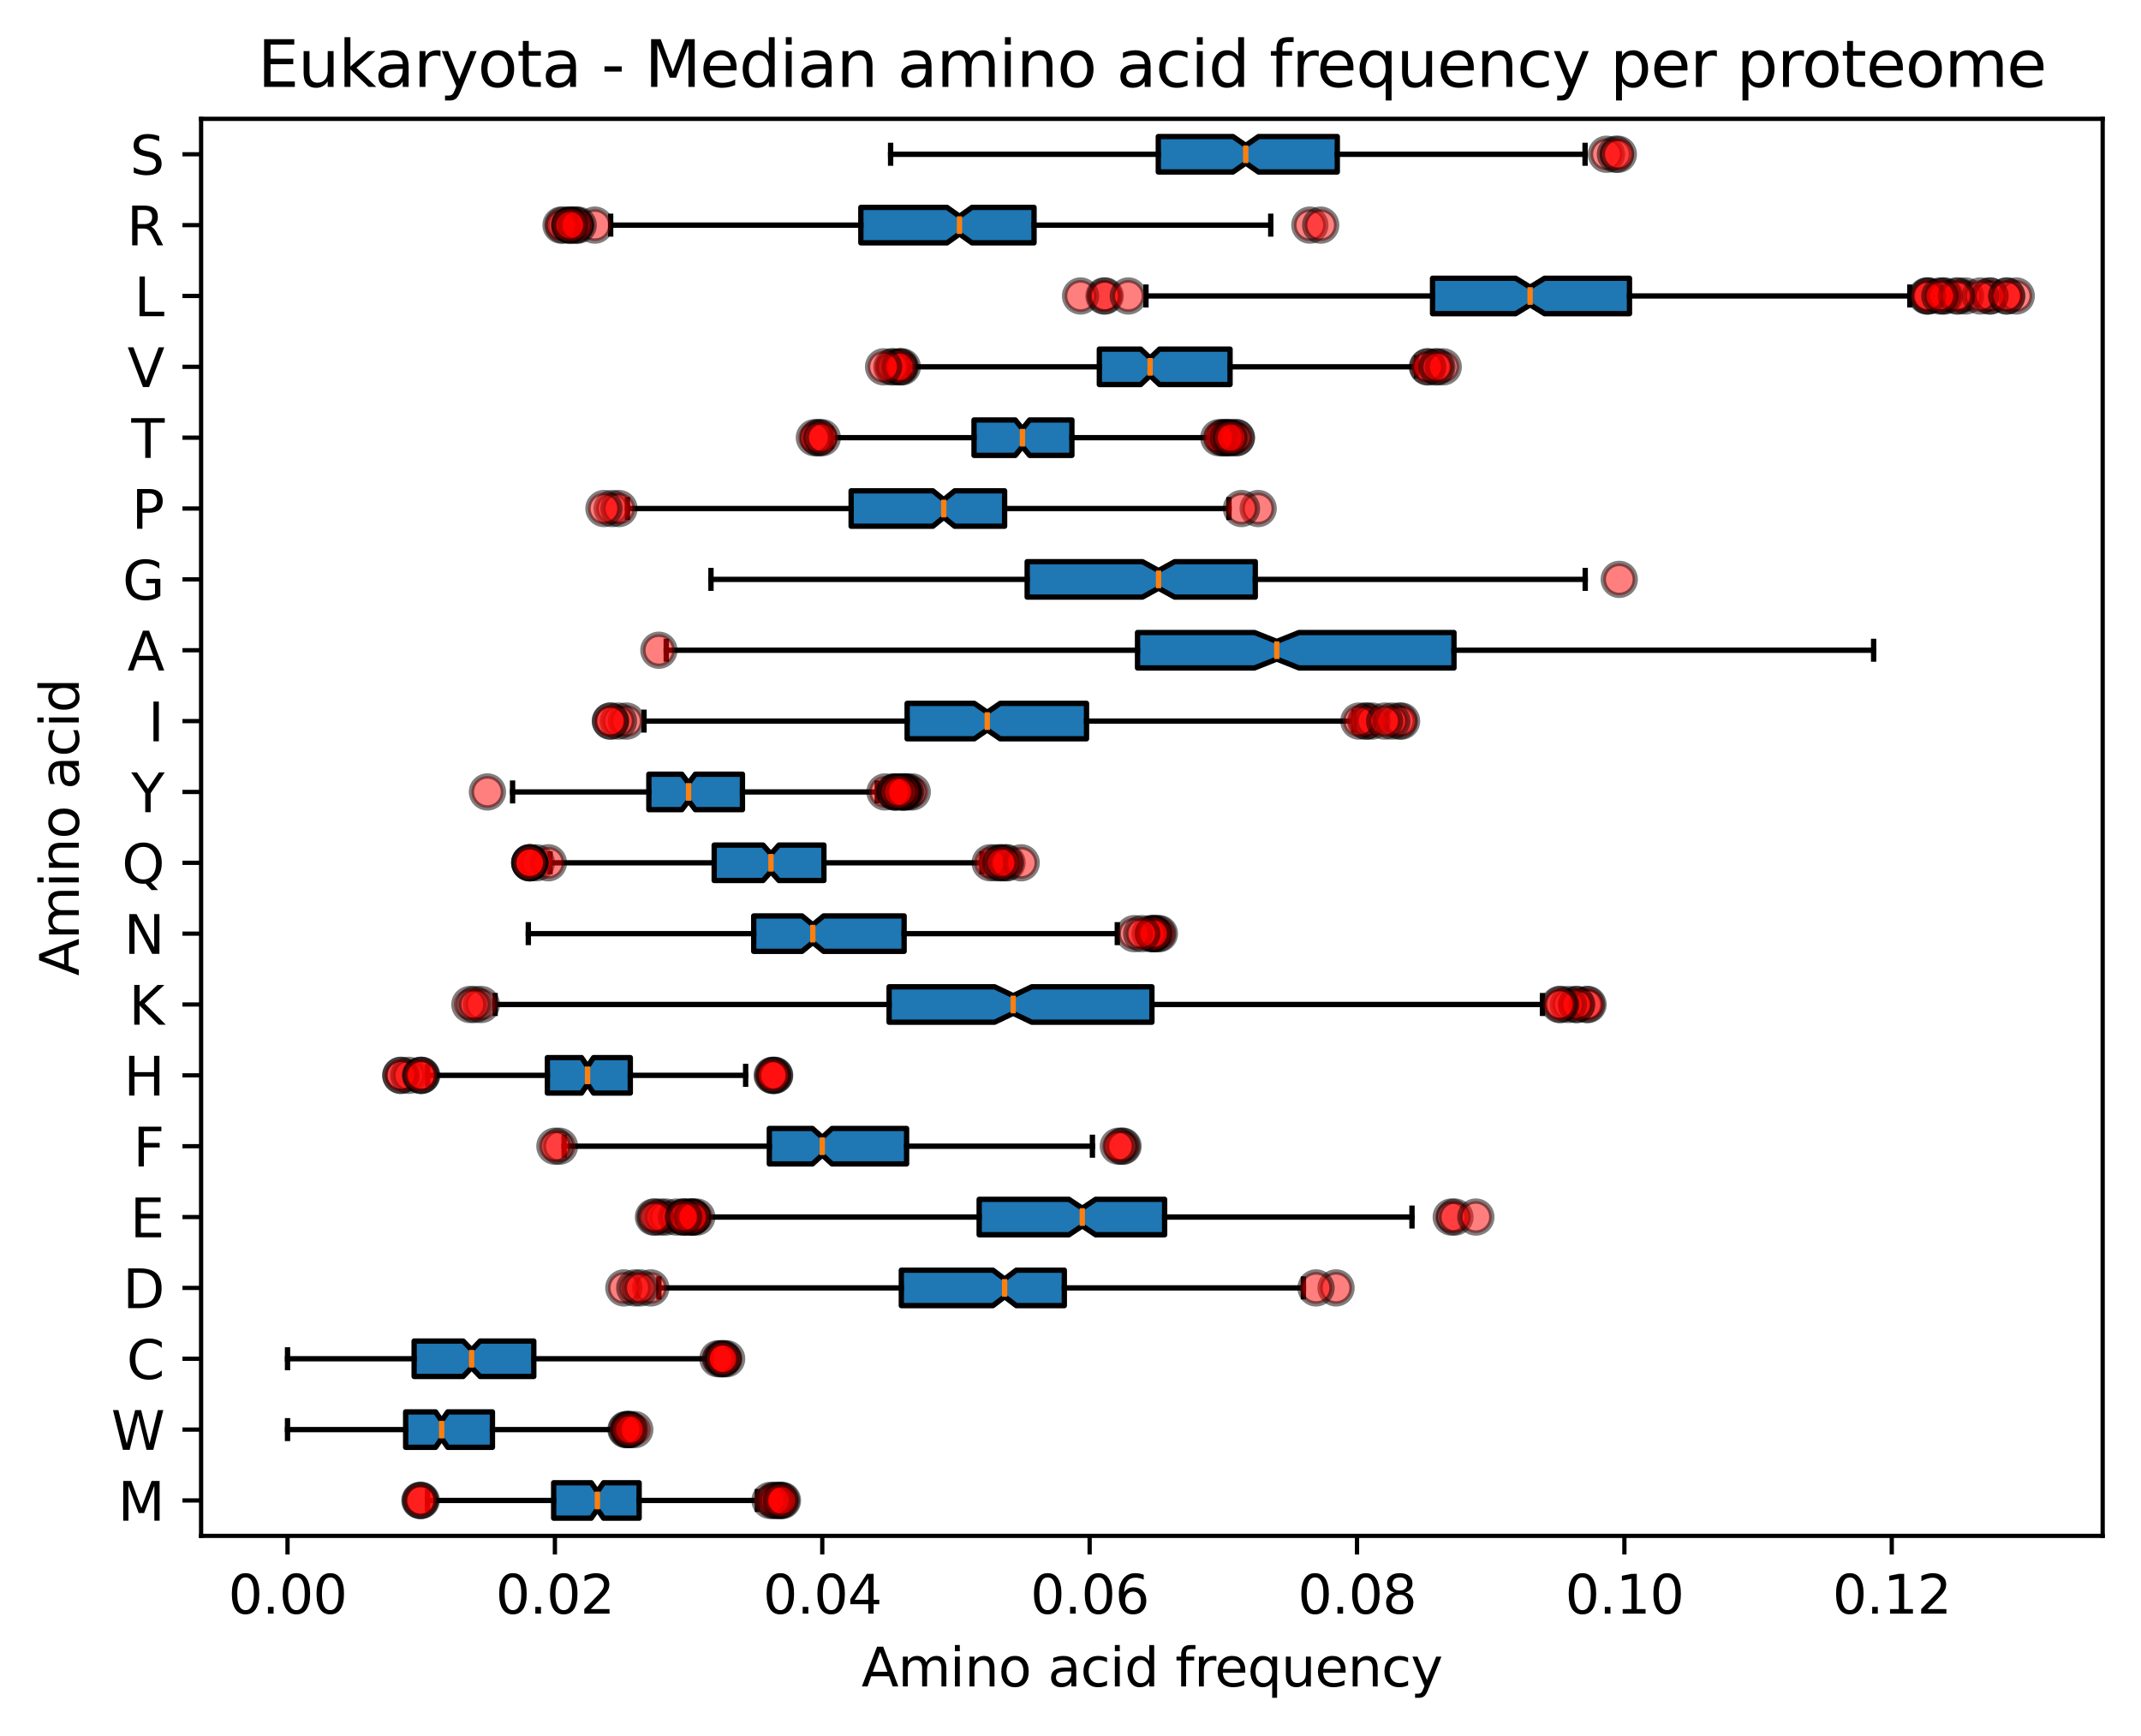 <?xml version="1.0" encoding="utf-8" standalone="no"?>
<!DOCTYPE svg PUBLIC "-//W3C//DTD SVG 1.1//EN"
  "http://www.w3.org/Graphics/SVG/1.1/DTD/svg11.dtd">
<svg xmlns:xlink="http://www.w3.org/1999/xlink" width="402.086pt" height="325.986pt" viewBox="0 0 402.086 325.986" xmlns="http://www.w3.org/2000/svg" version="1.1">
 <defs>
  <style type="text/css">*{stroke-linejoin: round; stroke-linecap: butt}</style>
 </defs>
 <g id="figure_1">
  <g id="patch_1">
   <path d="M 0 325.986 
L 402.086 325.986 
L 402.086 0 
L 0 0 
z
" style="fill: #ffffff"/>
  </g>
  <g id="axes_1">
   <g id="patch_2">
    <path d="M 37.766 288.43 
L 394.886 288.43 
L 394.886 22.318 
L 37.766 22.318 
z
" style="fill: #ffffff"/>
   </g>
   <g id="matplotlib.axis_1">
    <g id="xtick_1">
     <g id="line2d_1">
      <defs>
       <path id="m07da06a7f0" d="M 0 0 
L 0 3.5 
" style="stroke: #000000; stroke-width: 0.8"/>
      </defs>
      <g>
       <use xlink:href="#m07da06a7f0" x="53.998" y="288.43" style="stroke: #000000; stroke-width: 0.8"/>
      </g>
     </g>
     <g id="text_1">
      <!-- 0.00 -->
      <g transform="translate(42.866 303.029) scale(0.1 -0.1)">
       <defs>
        <path id="DejaVuSans-30" d="M 2034 4250 
Q 1547 4250 1301 3770 
Q 1056 3291 1056 2328 
Q 1056 1369 1301 889 
Q 1547 409 2034 409 
Q 2525 409 2770 889 
Q 3016 1369 3016 2328 
Q 3016 3291 2770 3770 
Q 2525 4250 2034 4250 
z
M 2034 4750 
Q 2819 4750 3233 4129 
Q 3647 3509 3647 2328 
Q 3647 1150 3233 529 
Q 2819 -91 2034 -91 
Q 1250 -91 836 529 
Q 422 1150 422 2328 
Q 422 3509 836 4129 
Q 1250 4750 2034 4750 
z
" transform="scale(0.016)"/>
        <path id="DejaVuSans-2e" d="M 684 794 
L 1344 794 
L 1344 0 
L 684 0 
L 684 794 
z
" transform="scale(0.016)"/>
       </defs>
       <use xlink:href="#DejaVuSans-30"/>
       <use xlink:href="#DejaVuSans-2e" x="63.623"/>
       <use xlink:href="#DejaVuSans-30" x="95.41"/>
       <use xlink:href="#DejaVuSans-30" x="159.033"/>
      </g>
     </g>
    </g>
    <g id="xtick_2">
     <g id="line2d_2">
      <g>
       <use xlink:href="#m07da06a7f0" x="104.212" y="288.43" style="stroke: #000000; stroke-width: 0.8"/>
      </g>
     </g>
     <g id="text_2">
      <!-- 0.02 -->
      <g transform="translate(93.079 303.029) scale(0.1 -0.1)">
       <defs>
        <path id="DejaVuSans-32" d="M 1228 531 
L 3431 531 
L 3431 0 
L 469 0 
L 469 531 
Q 828 903 1448 1529 
Q 2069 2156 2228 2338 
Q 2531 2678 2651 2914 
Q 2772 3150 2772 3378 
Q 2772 3750 2511 3984 
Q 2250 4219 1831 4219 
Q 1534 4219 1204 4116 
Q 875 4013 500 3803 
L 500 4441 
Q 881 4594 1212 4672 
Q 1544 4750 1819 4750 
Q 2544 4750 2975 4387 
Q 3406 4025 3406 3419 
Q 3406 3131 3298 2873 
Q 3191 2616 2906 2266 
Q 2828 2175 2409 1742 
Q 1991 1309 1228 531 
z
" transform="scale(0.016)"/>
       </defs>
       <use xlink:href="#DejaVuSans-30"/>
       <use xlink:href="#DejaVuSans-2e" x="63.623"/>
       <use xlink:href="#DejaVuSans-30" x="95.41"/>
       <use xlink:href="#DejaVuSans-32" x="159.033"/>
      </g>
     </g>
    </g>
    <g id="xtick_3">
     <g id="line2d_3">
      <g>
       <use xlink:href="#m07da06a7f0" x="154.425" y="288.43" style="stroke: #000000; stroke-width: 0.8"/>
      </g>
     </g>
     <g id="text_3">
      <!-- 0.04 -->
      <g transform="translate(143.292 303.029) scale(0.1 -0.1)">
       <defs>
        <path id="DejaVuSans-34" d="M 2419 4116 
L 825 1625 
L 2419 1625 
L 2419 4116 
z
M 2253 4666 
L 3047 4666 
L 3047 1625 
L 3713 1625 
L 3713 1100 
L 3047 1100 
L 3047 0 
L 2419 0 
L 2419 1100 
L 313 1100 
L 313 1709 
L 2253 4666 
z
" transform="scale(0.016)"/>
       </defs>
       <use xlink:href="#DejaVuSans-30"/>
       <use xlink:href="#DejaVuSans-2e" x="63.623"/>
       <use xlink:href="#DejaVuSans-30" x="95.41"/>
       <use xlink:href="#DejaVuSans-34" x="159.033"/>
      </g>
     </g>
    </g>
    <g id="xtick_4">
     <g id="line2d_4">
      <g>
       <use xlink:href="#m07da06a7f0" x="204.638" y="288.43" style="stroke: #000000; stroke-width: 0.8"/>
      </g>
     </g>
     <g id="text_4">
      <!-- 0.06 -->
      <g transform="translate(193.505 303.029) scale(0.1 -0.1)">
       <defs>
        <path id="DejaVuSans-36" d="M 2113 2584 
Q 1688 2584 1439 2293 
Q 1191 2003 1191 1497 
Q 1191 994 1439 701 
Q 1688 409 2113 409 
Q 2538 409 2786 701 
Q 3034 994 3034 1497 
Q 3034 2003 2786 2293 
Q 2538 2584 2113 2584 
z
M 3366 4563 
L 3366 3988 
Q 3128 4100 2886 4159 
Q 2644 4219 2406 4219 
Q 1781 4219 1451 3797 
Q 1122 3375 1075 2522 
Q 1259 2794 1537 2939 
Q 1816 3084 2150 3084 
Q 2853 3084 3261 2657 
Q 3669 2231 3669 1497 
Q 3669 778 3244 343 
Q 2819 -91 2113 -91 
Q 1303 -91 875 529 
Q 447 1150 447 2328 
Q 447 3434 972 4092 
Q 1497 4750 2381 4750 
Q 2619 4750 2861 4703 
Q 3103 4656 3366 4563 
z
" transform="scale(0.016)"/>
       </defs>
       <use xlink:href="#DejaVuSans-30"/>
       <use xlink:href="#DejaVuSans-2e" x="63.623"/>
       <use xlink:href="#DejaVuSans-30" x="95.41"/>
       <use xlink:href="#DejaVuSans-36" x="159.033"/>
      </g>
     </g>
    </g>
    <g id="xtick_5">
     <g id="line2d_5">
      <g>
       <use xlink:href="#m07da06a7f0" x="254.851" y="288.43" style="stroke: #000000; stroke-width: 0.8"/>
      </g>
     </g>
     <g id="text_5">
      <!-- 0.08 -->
      <g transform="translate(243.718 303.029) scale(0.1 -0.1)">
       <defs>
        <path id="DejaVuSans-38" d="M 2034 2216 
Q 1584 2216 1326 1975 
Q 1069 1734 1069 1313 
Q 1069 891 1326 650 
Q 1584 409 2034 409 
Q 2484 409 2743 651 
Q 3003 894 3003 1313 
Q 3003 1734 2745 1975 
Q 2488 2216 2034 2216 
z
M 1403 2484 
Q 997 2584 770 2862 
Q 544 3141 544 3541 
Q 544 4100 942 4425 
Q 1341 4750 2034 4750 
Q 2731 4750 3128 4425 
Q 3525 4100 3525 3541 
Q 3525 3141 3298 2862 
Q 3072 2584 2669 2484 
Q 3125 2378 3379 2068 
Q 3634 1759 3634 1313 
Q 3634 634 3220 271 
Q 2806 -91 2034 -91 
Q 1263 -91 848 271 
Q 434 634 434 1313 
Q 434 1759 690 2068 
Q 947 2378 1403 2484 
z
M 1172 3481 
Q 1172 3119 1398 2916 
Q 1625 2713 2034 2713 
Q 2441 2713 2670 2916 
Q 2900 3119 2900 3481 
Q 2900 3844 2670 4047 
Q 2441 4250 2034 4250 
Q 1625 4250 1398 4047 
Q 1172 3844 1172 3481 
z
" transform="scale(0.016)"/>
       </defs>
       <use xlink:href="#DejaVuSans-30"/>
       <use xlink:href="#DejaVuSans-2e" x="63.623"/>
       <use xlink:href="#DejaVuSans-30" x="95.41"/>
       <use xlink:href="#DejaVuSans-38" x="159.033"/>
      </g>
     </g>
    </g>
    <g id="xtick_6">
     <g id="line2d_6">
      <g>
       <use xlink:href="#m07da06a7f0" x="305.065" y="288.43" style="stroke: #000000; stroke-width: 0.8"/>
      </g>
     </g>
     <g id="text_6">
      <!-- 0.10 -->
      <g transform="translate(293.932 303.029) scale(0.1 -0.1)">
       <defs>
        <path id="DejaVuSans-31" d="M 794 531 
L 1825 531 
L 1825 4091 
L 703 3866 
L 703 4441 
L 1819 4666 
L 2450 4666 
L 2450 531 
L 3481 531 
L 3481 0 
L 794 0 
L 794 531 
z
" transform="scale(0.016)"/>
       </defs>
       <use xlink:href="#DejaVuSans-30"/>
       <use xlink:href="#DejaVuSans-2e" x="63.623"/>
       <use xlink:href="#DejaVuSans-31" x="95.41"/>
       <use xlink:href="#DejaVuSans-30" x="159.033"/>
      </g>
     </g>
    </g>
    <g id="xtick_7">
     <g id="line2d_7">
      <g>
       <use xlink:href="#m07da06a7f0" x="355.278" y="288.43" style="stroke: #000000; stroke-width: 0.8"/>
      </g>
     </g>
     <g id="text_7">
      <!-- 0.12 -->
      <g transform="translate(344.145 303.029) scale(0.1 -0.1)">
       <use xlink:href="#DejaVuSans-30"/>
       <use xlink:href="#DejaVuSans-2e" x="63.623"/>
       <use xlink:href="#DejaVuSans-31" x="95.41"/>
       <use xlink:href="#DejaVuSans-32" x="159.033"/>
      </g>
     </g>
    </g>
    <g id="text_8">
     <!-- Amino acid frequency -->
     <g transform="translate(161.787 316.707) scale(0.1 -0.1)">
      <defs>
       <path id="DejaVuSans-41" d="M 2188 4044 
L 1331 1722 
L 3047 1722 
L 2188 4044 
z
M 1831 4666 
L 2547 4666 
L 4325 0 
L 3669 0 
L 3244 1197 
L 1141 1197 
L 716 0 
L 50 0 
L 1831 4666 
z
" transform="scale(0.016)"/>
       <path id="DejaVuSans-6d" d="M 3328 2828 
Q 3544 3216 3844 3400 
Q 4144 3584 4550 3584 
Q 5097 3584 5394 3201 
Q 5691 2819 5691 2113 
L 5691 0 
L 5113 0 
L 5113 2094 
Q 5113 2597 4934 2840 
Q 4756 3084 4391 3084 
Q 3944 3084 3684 2787 
Q 3425 2491 3425 1978 
L 3425 0 
L 2847 0 
L 2847 2094 
Q 2847 2600 2669 2842 
Q 2491 3084 2119 3084 
Q 1678 3084 1418 2786 
Q 1159 2488 1159 1978 
L 1159 0 
L 581 0 
L 581 3500 
L 1159 3500 
L 1159 2956 
Q 1356 3278 1631 3431 
Q 1906 3584 2284 3584 
Q 2666 3584 2933 3390 
Q 3200 3197 3328 2828 
z
" transform="scale(0.016)"/>
       <path id="DejaVuSans-69" d="M 603 3500 
L 1178 3500 
L 1178 0 
L 603 0 
L 603 3500 
z
M 603 4863 
L 1178 4863 
L 1178 4134 
L 603 4134 
L 603 4863 
z
" transform="scale(0.016)"/>
       <path id="DejaVuSans-6e" d="M 3513 2113 
L 3513 0 
L 2938 0 
L 2938 2094 
Q 2938 2591 2744 2837 
Q 2550 3084 2163 3084 
Q 1697 3084 1428 2787 
Q 1159 2491 1159 1978 
L 1159 0 
L 581 0 
L 581 3500 
L 1159 3500 
L 1159 2956 
Q 1366 3272 1645 3428 
Q 1925 3584 2291 3584 
Q 2894 3584 3203 3211 
Q 3513 2838 3513 2113 
z
" transform="scale(0.016)"/>
       <path id="DejaVuSans-6f" d="M 1959 3097 
Q 1497 3097 1228 2736 
Q 959 2375 959 1747 
Q 959 1119 1226 758 
Q 1494 397 1959 397 
Q 2419 397 2687 759 
Q 2956 1122 2956 1747 
Q 2956 2369 2687 2733 
Q 2419 3097 1959 3097 
z
M 1959 3584 
Q 2709 3584 3137 3096 
Q 3566 2609 3566 1747 
Q 3566 888 3137 398 
Q 2709 -91 1959 -91 
Q 1206 -91 779 398 
Q 353 888 353 1747 
Q 353 2609 779 3096 
Q 1206 3584 1959 3584 
z
" transform="scale(0.016)"/>
       <path id="DejaVuSans-20" transform="scale(0.016)"/>
       <path id="DejaVuSans-61" d="M 2194 1759 
Q 1497 1759 1228 1600 
Q 959 1441 959 1056 
Q 959 750 1161 570 
Q 1363 391 1709 391 
Q 2188 391 2477 730 
Q 2766 1069 2766 1631 
L 2766 1759 
L 2194 1759 
z
M 3341 1997 
L 3341 0 
L 2766 0 
L 2766 531 
Q 2569 213 2275 61 
Q 1981 -91 1556 -91 
Q 1019 -91 701 211 
Q 384 513 384 1019 
Q 384 1609 779 1909 
Q 1175 2209 1959 2209 
L 2766 2209 
L 2766 2266 
Q 2766 2663 2505 2880 
Q 2244 3097 1772 3097 
Q 1472 3097 1187 3025 
Q 903 2953 641 2809 
L 641 3341 
Q 956 3463 1253 3523 
Q 1550 3584 1831 3584 
Q 2591 3584 2966 3190 
Q 3341 2797 3341 1997 
z
" transform="scale(0.016)"/>
       <path id="DejaVuSans-63" d="M 3122 3366 
L 3122 2828 
Q 2878 2963 2633 3030 
Q 2388 3097 2138 3097 
Q 1578 3097 1268 2742 
Q 959 2388 959 1747 
Q 959 1106 1268 751 
Q 1578 397 2138 397 
Q 2388 397 2633 464 
Q 2878 531 3122 666 
L 3122 134 
Q 2881 22 2623 -34 
Q 2366 -91 2075 -91 
Q 1284 -91 818 406 
Q 353 903 353 1747 
Q 353 2603 823 3093 
Q 1294 3584 2113 3584 
Q 2378 3584 2631 3529 
Q 2884 3475 3122 3366 
z
" transform="scale(0.016)"/>
       <path id="DejaVuSans-64" d="M 2906 2969 
L 2906 4863 
L 3481 4863 
L 3481 0 
L 2906 0 
L 2906 525 
Q 2725 213 2448 61 
Q 2172 -91 1784 -91 
Q 1150 -91 751 415 
Q 353 922 353 1747 
Q 353 2572 751 3078 
Q 1150 3584 1784 3584 
Q 2172 3584 2448 3432 
Q 2725 3281 2906 2969 
z
M 947 1747 
Q 947 1113 1208 752 
Q 1469 391 1925 391 
Q 2381 391 2643 752 
Q 2906 1113 2906 1747 
Q 2906 2381 2643 2742 
Q 2381 3103 1925 3103 
Q 1469 3103 1208 2742 
Q 947 2381 947 1747 
z
" transform="scale(0.016)"/>
       <path id="DejaVuSans-66" d="M 2375 4863 
L 2375 4384 
L 1825 4384 
Q 1516 4384 1395 4259 
Q 1275 4134 1275 3809 
L 1275 3500 
L 2222 3500 
L 2222 3053 
L 1275 3053 
L 1275 0 
L 697 0 
L 697 3053 
L 147 3053 
L 147 3500 
L 697 3500 
L 697 3744 
Q 697 4328 969 4595 
Q 1241 4863 1831 4863 
L 2375 4863 
z
" transform="scale(0.016)"/>
       <path id="DejaVuSans-72" d="M 2631 2963 
Q 2534 3019 2420 3045 
Q 2306 3072 2169 3072 
Q 1681 3072 1420 2755 
Q 1159 2438 1159 1844 
L 1159 0 
L 581 0 
L 581 3500 
L 1159 3500 
L 1159 2956 
Q 1341 3275 1631 3429 
Q 1922 3584 2338 3584 
Q 2397 3584 2469 3576 
Q 2541 3569 2628 3553 
L 2631 2963 
z
" transform="scale(0.016)"/>
       <path id="DejaVuSans-65" d="M 3597 1894 
L 3597 1613 
L 953 1613 
Q 991 1019 1311 708 
Q 1631 397 2203 397 
Q 2534 397 2845 478 
Q 3156 559 3463 722 
L 3463 178 
Q 3153 47 2828 -22 
Q 2503 -91 2169 -91 
Q 1331 -91 842 396 
Q 353 884 353 1716 
Q 353 2575 817 3079 
Q 1281 3584 2069 3584 
Q 2775 3584 3186 3129 
Q 3597 2675 3597 1894 
z
M 3022 2063 
Q 3016 2534 2758 2815 
Q 2500 3097 2075 3097 
Q 1594 3097 1305 2825 
Q 1016 2553 972 2059 
L 3022 2063 
z
" transform="scale(0.016)"/>
       <path id="DejaVuSans-71" d="M 947 1747 
Q 947 1113 1208 752 
Q 1469 391 1925 391 
Q 2381 391 2643 752 
Q 2906 1113 2906 1747 
Q 2906 2381 2643 2742 
Q 2381 3103 1925 3103 
Q 1469 3103 1208 2742 
Q 947 2381 947 1747 
z
M 2906 525 
Q 2725 213 2448 61 
Q 2172 -91 1784 -91 
Q 1150 -91 751 415 
Q 353 922 353 1747 
Q 353 2572 751 3078 
Q 1150 3584 1784 3584 
Q 2172 3584 2448 3432 
Q 2725 3281 2906 2969 
L 2906 3500 
L 3481 3500 
L 3481 -1331 
L 2906 -1331 
L 2906 525 
z
" transform="scale(0.016)"/>
       <path id="DejaVuSans-75" d="M 544 1381 
L 544 3500 
L 1119 3500 
L 1119 1403 
Q 1119 906 1312 657 
Q 1506 409 1894 409 
Q 2359 409 2629 706 
Q 2900 1003 2900 1516 
L 2900 3500 
L 3475 3500 
L 3475 0 
L 2900 0 
L 2900 538 
Q 2691 219 2414 64 
Q 2138 -91 1772 -91 
Q 1169 -91 856 284 
Q 544 659 544 1381 
z
M 1991 3584 
L 1991 3584 
z
" transform="scale(0.016)"/>
       <path id="DejaVuSans-79" d="M 2059 -325 
Q 1816 -950 1584 -1140 
Q 1353 -1331 966 -1331 
L 506 -1331 
L 506 -850 
L 844 -850 
Q 1081 -850 1212 -737 
Q 1344 -625 1503 -206 
L 1606 56 
L 191 3500 
L 800 3500 
L 1894 763 
L 2988 3500 
L 3597 3500 
L 2059 -325 
z
" transform="scale(0.016)"/>
      </defs>
      <use xlink:href="#DejaVuSans-41"/>
      <use xlink:href="#DejaVuSans-6d" x="68.408"/>
      <use xlink:href="#DejaVuSans-69" x="165.82"/>
      <use xlink:href="#DejaVuSans-6e" x="193.604"/>
      <use xlink:href="#DejaVuSans-6f" x="256.982"/>
      <use xlink:href="#DejaVuSans-20" x="318.164"/>
      <use xlink:href="#DejaVuSans-61" x="349.951"/>
      <use xlink:href="#DejaVuSans-63" x="411.23"/>
      <use xlink:href="#DejaVuSans-69" x="466.211"/>
      <use xlink:href="#DejaVuSans-64" x="493.994"/>
      <use xlink:href="#DejaVuSans-20" x="557.471"/>
      <use xlink:href="#DejaVuSans-66" x="589.258"/>
      <use xlink:href="#DejaVuSans-72" x="624.463"/>
      <use xlink:href="#DejaVuSans-65" x="663.326"/>
      <use xlink:href="#DejaVuSans-71" x="724.85"/>
      <use xlink:href="#DejaVuSans-75" x="788.326"/>
      <use xlink:href="#DejaVuSans-65" x="851.705"/>
      <use xlink:href="#DejaVuSans-6e" x="913.229"/>
      <use xlink:href="#DejaVuSans-63" x="976.607"/>
      <use xlink:href="#DejaVuSans-79" x="1031.588"/>
     </g>
    </g>
   </g>
   <g id="matplotlib.axis_2">
    <g id="ytick_1">
     <g id="line2d_8">
      <defs>
       <path id="m05f07e8f17" d="M 0 0 
L -3.5 0 
" style="stroke: #000000; stroke-width: 0.8"/>
      </defs>
      <g>
       <use xlink:href="#m05f07e8f17" x="37.766" y="281.777" style="stroke: #000000; stroke-width: 0.8"/>
      </g>
     </g>
     <g id="text_9">
      <!-- M -->
      <g transform="translate(22.137 285.577) scale(0.1 -0.1)">
       <defs>
        <path id="DejaVuSans-4d" d="M 628 4666 
L 1569 4666 
L 2759 1491 
L 3956 4666 
L 4897 4666 
L 4897 0 
L 4281 0 
L 4281 4097 
L 3078 897 
L 2444 897 
L 1241 4097 
L 1241 0 
L 628 0 
L 628 4666 
z
" transform="scale(0.016)"/>
       </defs>
       <use xlink:href="#DejaVuSans-4d"/>
      </g>
     </g>
    </g>
    <g id="ytick_2">
     <g id="line2d_9">
      <g>
       <use xlink:href="#m05f07e8f17" x="37.766" y="268.472" style="stroke: #000000; stroke-width: 0.8"/>
      </g>
     </g>
     <g id="text_10">
      <!-- W -->
      <g transform="translate(20.878 272.271) scale(0.1 -0.1)">
       <defs>
        <path id="DejaVuSans-57" d="M 213 4666 
L 850 4666 
L 1831 722 
L 2809 4666 
L 3519 4666 
L 4500 722 
L 5478 4666 
L 6119 4666 
L 4947 0 
L 4153 0 
L 3169 4050 
L 2175 0 
L 1381 0 
L 213 4666 
z
" transform="scale(0.016)"/>
       </defs>
       <use xlink:href="#DejaVuSans-57"/>
      </g>
     </g>
    </g>
    <g id="ytick_3">
     <g id="line2d_10">
      <g>
       <use xlink:href="#m05f07e8f17" x="37.766" y="255.166" style="stroke: #000000; stroke-width: 0.8"/>
      </g>
     </g>
     <g id="text_11">
      <!-- C -->
      <g transform="translate(23.783 258.965) scale(0.1 -0.1)">
       <defs>
        <path id="DejaVuSans-43" d="M 4122 4306 
L 4122 3641 
Q 3803 3938 3442 4084 
Q 3081 4231 2675 4231 
Q 1875 4231 1450 3742 
Q 1025 3253 1025 2328 
Q 1025 1406 1450 917 
Q 1875 428 2675 428 
Q 3081 428 3442 575 
Q 3803 722 4122 1019 
L 4122 359 
Q 3791 134 3420 21 
Q 3050 -91 2638 -91 
Q 1578 -91 968 557 
Q 359 1206 359 2328 
Q 359 3453 968 4101 
Q 1578 4750 2638 4750 
Q 3056 4750 3426 4639 
Q 3797 4528 4122 4306 
z
" transform="scale(0.016)"/>
       </defs>
       <use xlink:href="#DejaVuSans-43"/>
      </g>
     </g>
    </g>
    <g id="ytick_4">
     <g id="line2d_11">
      <g>
       <use xlink:href="#m05f07e8f17" x="37.766" y="241.861" style="stroke: #000000; stroke-width: 0.8"/>
      </g>
     </g>
     <g id="text_12">
      <!-- D -->
      <g transform="translate(23.066 245.66) scale(0.1 -0.1)">
       <defs>
        <path id="DejaVuSans-44" d="M 1259 4147 
L 1259 519 
L 2022 519 
Q 2988 519 3436 956 
Q 3884 1394 3884 2338 
Q 3884 3275 3436 3711 
Q 2988 4147 2022 4147 
L 1259 4147 
z
M 628 4666 
L 1925 4666 
Q 3281 4666 3915 4102 
Q 4550 3538 4550 2338 
Q 4550 1131 3912 565 
Q 3275 0 1925 0 
L 628 0 
L 628 4666 
z
" transform="scale(0.016)"/>
       </defs>
       <use xlink:href="#DejaVuSans-44"/>
      </g>
     </g>
    </g>
    <g id="ytick_5">
     <g id="line2d_12">
      <g>
       <use xlink:href="#m05f07e8f17" x="37.766" y="228.555" style="stroke: #000000; stroke-width: 0.8"/>
      </g>
     </g>
     <g id="text_13">
      <!-- E -->
      <g transform="translate(24.447 232.354) scale(0.1 -0.1)">
       <defs>
        <path id="DejaVuSans-45" d="M 628 4666 
L 3578 4666 
L 3578 4134 
L 1259 4134 
L 1259 2753 
L 3481 2753 
L 3481 2222 
L 1259 2222 
L 1259 531 
L 3634 531 
L 3634 0 
L 628 0 
L 628 4666 
z
" transform="scale(0.016)"/>
       </defs>
       <use xlink:href="#DejaVuSans-45"/>
      </g>
     </g>
    </g>
    <g id="ytick_6">
     <g id="line2d_13">
      <g>
       <use xlink:href="#m05f07e8f17" x="37.766" y="215.249" style="stroke: #000000; stroke-width: 0.8"/>
      </g>
     </g>
     <g id="text_14">
      <!-- F -->
      <g transform="translate(25.014 219.049) scale(0.1 -0.1)">
       <defs>
        <path id="DejaVuSans-46" d="M 628 4666 
L 3309 4666 
L 3309 4134 
L 1259 4134 
L 1259 2759 
L 3109 2759 
L 3109 2228 
L 1259 2228 
L 1259 0 
L 628 0 
L 628 4666 
z
" transform="scale(0.016)"/>
       </defs>
       <use xlink:href="#DejaVuSans-46"/>
      </g>
     </g>
    </g>
    <g id="ytick_7">
     <g id="line2d_14">
      <g>
       <use xlink:href="#m05f07e8f17" x="37.766" y="201.944" style="stroke: #000000; stroke-width: 0.8"/>
      </g>
     </g>
     <g id="text_15">
      <!-- H -->
      <g transform="translate(23.245 205.743) scale(0.1 -0.1)">
       <defs>
        <path id="DejaVuSans-48" d="M 628 4666 
L 1259 4666 
L 1259 2753 
L 3553 2753 
L 3553 4666 
L 4184 4666 
L 4184 0 
L 3553 0 
L 3553 2222 
L 1259 2222 
L 1259 0 
L 628 0 
L 628 4666 
z
" transform="scale(0.016)"/>
       </defs>
       <use xlink:href="#DejaVuSans-48"/>
      </g>
     </g>
    </g>
    <g id="ytick_8">
     <g id="line2d_15">
      <g>
       <use xlink:href="#m05f07e8f17" x="37.766" y="188.638" style="stroke: #000000; stroke-width: 0.8"/>
      </g>
     </g>
     <g id="text_16">
      <!-- K -->
      <g transform="translate(24.208 192.437) scale(0.1 -0.1)">
       <defs>
        <path id="DejaVuSans-4b" d="M 628 4666 
L 1259 4666 
L 1259 2694 
L 3353 4666 
L 4166 4666 
L 1850 2491 
L 4331 0 
L 3500 0 
L 1259 2247 
L 1259 0 
L 628 0 
L 628 4666 
z
" transform="scale(0.016)"/>
       </defs>
       <use xlink:href="#DejaVuSans-4b"/>
      </g>
     </g>
    </g>
    <g id="ytick_9">
     <g id="line2d_16">
      <g>
       <use xlink:href="#m05f07e8f17" x="37.766" y="175.333" style="stroke: #000000; stroke-width: 0.8"/>
      </g>
     </g>
     <g id="text_17">
      <!-- N -->
      <g transform="translate(23.284 179.132) scale(0.1 -0.1)">
       <defs>
        <path id="DejaVuSans-4e" d="M 628 4666 
L 1478 4666 
L 3547 763 
L 3547 4666 
L 4159 4666 
L 4159 0 
L 3309 0 
L 1241 3903 
L 1241 0 
L 628 0 
L 628 4666 
z
" transform="scale(0.016)"/>
       </defs>
       <use xlink:href="#DejaVuSans-4e"/>
      </g>
     </g>
    </g>
    <g id="ytick_10">
     <g id="line2d_17">
      <g>
       <use xlink:href="#m05f07e8f17" x="37.766" y="162.027" style="stroke: #000000; stroke-width: 0.8"/>
      </g>
     </g>
     <g id="text_18">
      <!-- Q -->
      <g transform="translate(22.894 165.826) scale(0.1 -0.1)">
       <defs>
        <path id="DejaVuSans-51" d="M 2522 4238 
Q 1834 4238 1429 3725 
Q 1025 3213 1025 2328 
Q 1025 1447 1429 934 
Q 1834 422 2522 422 
Q 3209 422 3611 934 
Q 4013 1447 4013 2328 
Q 4013 3213 3611 3725 
Q 3209 4238 2522 4238 
z
M 3406 84 
L 4238 -825 
L 3475 -825 
L 2784 -78 
Q 2681 -84 2626 -87 
Q 2572 -91 2522 -91 
Q 1538 -91 948 567 
Q 359 1225 359 2328 
Q 359 3434 948 4092 
Q 1538 4750 2522 4750 
Q 3503 4750 4090 4092 
Q 4678 3434 4678 2328 
Q 4678 1516 4351 937 
Q 4025 359 3406 84 
z
" transform="scale(0.016)"/>
       </defs>
       <use xlink:href="#DejaVuSans-51"/>
      </g>
     </g>
    </g>
    <g id="ytick_11">
     <g id="line2d_18">
      <g>
       <use xlink:href="#m05f07e8f17" x="37.766" y="148.721" style="stroke: #000000; stroke-width: 0.8"/>
      </g>
     </g>
     <g id="text_19">
      <!-- Y -->
      <g transform="translate(24.658 152.521) scale(0.1 -0.1)">
       <defs>
        <path id="DejaVuSans-59" d="M -13 4666 
L 666 4666 
L 1959 2747 
L 3244 4666 
L 3922 4666 
L 2272 2222 
L 2272 0 
L 1638 0 
L 1638 2222 
L -13 4666 
z
" transform="scale(0.016)"/>
       </defs>
       <use xlink:href="#DejaVuSans-59"/>
      </g>
     </g>
    </g>
    <g id="ytick_12">
     <g id="line2d_19">
      <g>
       <use xlink:href="#m05f07e8f17" x="37.766" y="135.416" style="stroke: #000000; stroke-width: 0.8"/>
      </g>
     </g>
     <g id="text_20">
      <!-- I -->
      <g transform="translate(27.816 139.215) scale(0.1 -0.1)">
       <defs>
        <path id="DejaVuSans-49" d="M 628 4666 
L 1259 4666 
L 1259 0 
L 628 0 
L 628 4666 
z
" transform="scale(0.016)"/>
       </defs>
       <use xlink:href="#DejaVuSans-49"/>
      </g>
     </g>
    </g>
    <g id="ytick_13">
     <g id="line2d_20">
      <g>
       <use xlink:href="#m05f07e8f17" x="37.766" y="122.11" style="stroke: #000000; stroke-width: 0.8"/>
      </g>
     </g>
     <g id="text_21">
      <!-- A -->
      <g transform="translate(23.925 125.909) scale(0.1 -0.1)">
       <use xlink:href="#DejaVuSans-41"/>
      </g>
     </g>
    </g>
    <g id="ytick_14">
     <g id="line2d_21">
      <g>
       <use xlink:href="#m05f07e8f17" x="37.766" y="108.805" style="stroke: #000000; stroke-width: 0.8"/>
      </g>
     </g>
     <g id="text_22">
      <!-- G -->
      <g transform="translate(23.017 112.604) scale(0.1 -0.1)">
       <defs>
        <path id="DejaVuSans-47" d="M 3809 666 
L 3809 1919 
L 2778 1919 
L 2778 2438 
L 4434 2438 
L 4434 434 
Q 4069 175 3628 42 
Q 3188 -91 2688 -91 
Q 1594 -91 976 548 
Q 359 1188 359 2328 
Q 359 3472 976 4111 
Q 1594 4750 2688 4750 
Q 3144 4750 3555 4637 
Q 3966 4525 4313 4306 
L 4313 3634 
Q 3963 3931 3569 4081 
Q 3175 4231 2741 4231 
Q 1884 4231 1454 3753 
Q 1025 3275 1025 2328 
Q 1025 1384 1454 906 
Q 1884 428 2741 428 
Q 3075 428 3337 486 
Q 3600 544 3809 666 
z
" transform="scale(0.016)"/>
       </defs>
       <use xlink:href="#DejaVuSans-47"/>
      </g>
     </g>
    </g>
    <g id="ytick_15">
     <g id="line2d_22">
      <g>
       <use xlink:href="#m05f07e8f17" x="37.766" y="95.499" style="stroke: #000000; stroke-width: 0.8"/>
      </g>
     </g>
     <g id="text_23">
      <!-- P -->
      <g transform="translate(24.736 99.298) scale(0.1 -0.1)">
       <defs>
        <path id="DejaVuSans-50" d="M 1259 4147 
L 1259 2394 
L 2053 2394 
Q 2494 2394 2734 2622 
Q 2975 2850 2975 3272 
Q 2975 3691 2734 3919 
Q 2494 4147 2053 4147 
L 1259 4147 
z
M 628 4666 
L 2053 4666 
Q 2838 4666 3239 4311 
Q 3641 3956 3641 3272 
Q 3641 2581 3239 2228 
Q 2838 1875 2053 1875 
L 1259 1875 
L 1259 0 
L 628 0 
L 628 4666 
z
" transform="scale(0.016)"/>
       </defs>
       <use xlink:href="#DejaVuSans-50"/>
      </g>
     </g>
    </g>
    <g id="ytick_16">
     <g id="line2d_23">
      <g>
       <use xlink:href="#m05f07e8f17" x="37.766" y="82.193" style="stroke: #000000; stroke-width: 0.8"/>
      </g>
     </g>
     <g id="text_24">
      <!-- T -->
      <g transform="translate(24.658 85.993) scale(0.1 -0.1)">
       <defs>
        <path id="DejaVuSans-54" d="M -19 4666 
L 3928 4666 
L 3928 4134 
L 2272 4134 
L 2272 0 
L 1638 0 
L 1638 4134 
L -19 4134 
L -19 4666 
z
" transform="scale(0.016)"/>
       </defs>
       <use xlink:href="#DejaVuSans-54"/>
      </g>
     </g>
    </g>
    <g id="ytick_17">
     <g id="line2d_24">
      <g>
       <use xlink:href="#m05f07e8f17" x="37.766" y="68.888" style="stroke: #000000; stroke-width: 0.8"/>
      </g>
     </g>
     <g id="text_25">
      <!-- V -->
      <g transform="translate(23.925 72.687) scale(0.1 -0.1)">
       <defs>
        <path id="DejaVuSans-56" d="M 1831 0 
L 50 4666 
L 709 4666 
L 2188 738 
L 3669 4666 
L 4325 4666 
L 2547 0 
L 1831 0 
z
" transform="scale(0.016)"/>
       </defs>
       <use xlink:href="#DejaVuSans-56"/>
      </g>
     </g>
    </g>
    <g id="ytick_18">
     <g id="line2d_25">
      <g>
       <use xlink:href="#m05f07e8f17" x="37.766" y="55.582" style="stroke: #000000; stroke-width: 0.8"/>
      </g>
     </g>
     <g id="text_26">
      <!-- L -->
      <g transform="translate(25.194 59.381) scale(0.1 -0.1)">
       <defs>
        <path id="DejaVuSans-4c" d="M 628 4666 
L 1259 4666 
L 1259 531 
L 3531 531 
L 3531 0 
L 628 0 
L 628 4666 
z
" transform="scale(0.016)"/>
       </defs>
       <use xlink:href="#DejaVuSans-4c"/>
      </g>
     </g>
    </g>
    <g id="ytick_19">
     <g id="line2d_26">
      <g>
       <use xlink:href="#m05f07e8f17" x="37.766" y="42.277" style="stroke: #000000; stroke-width: 0.8"/>
      </g>
     </g>
     <g id="text_27">
      <!-- R -->
      <g transform="translate(23.817 46.076) scale(0.1 -0.1)">
       <defs>
        <path id="DejaVuSans-52" d="M 2841 2188 
Q 3044 2119 3236 1894 
Q 3428 1669 3622 1275 
L 4263 0 
L 3584 0 
L 2988 1197 
Q 2756 1666 2539 1819 
Q 2322 1972 1947 1972 
L 1259 1972 
L 1259 0 
L 628 0 
L 628 4666 
L 2053 4666 
Q 2853 4666 3247 4331 
Q 3641 3997 3641 3322 
Q 3641 2881 3436 2590 
Q 3231 2300 2841 2188 
z
M 1259 4147 
L 1259 2491 
L 2053 2491 
Q 2509 2491 2742 2702 
Q 2975 2913 2975 3322 
Q 2975 3731 2742 3939 
Q 2509 4147 2053 4147 
L 1259 4147 
z
" transform="scale(0.016)"/>
       </defs>
       <use xlink:href="#DejaVuSans-52"/>
      </g>
     </g>
    </g>
    <g id="ytick_20">
     <g id="line2d_27">
      <g>
       <use xlink:href="#m05f07e8f17" x="37.766" y="28.971" style="stroke: #000000; stroke-width: 0.8"/>
      </g>
     </g>
     <g id="text_28">
      <!-- S -->
      <g transform="translate(24.417 32.77) scale(0.1 -0.1)">
       <defs>
        <path id="DejaVuSans-53" d="M 3425 4513 
L 3425 3897 
Q 3066 4069 2747 4153 
Q 2428 4238 2131 4238 
Q 1616 4238 1336 4038 
Q 1056 3838 1056 3469 
Q 1056 3159 1242 3001 
Q 1428 2844 1947 2747 
L 2328 2669 
Q 3034 2534 3370 2195 
Q 3706 1856 3706 1288 
Q 3706 609 3251 259 
Q 2797 -91 1919 -91 
Q 1588 -91 1214 -16 
Q 841 59 441 206 
L 441 856 
Q 825 641 1194 531 
Q 1563 422 1919 422 
Q 2459 422 2753 634 
Q 3047 847 3047 1241 
Q 3047 1584 2836 1778 
Q 2625 1972 2144 2069 
L 1759 2144 
Q 1053 2284 737 2584 
Q 422 2884 422 3419 
Q 422 4038 858 4394 
Q 1294 4750 2059 4750 
Q 2388 4750 2728 4690 
Q 3069 4631 3425 4513 
z
" transform="scale(0.016)"/>
       </defs>
       <use xlink:href="#DejaVuSans-53"/>
      </g>
     </g>
    </g>
    <g id="text_29">
     <!-- Amino acid -->
     <g transform="translate(14.798 183.248) rotate(-90) scale(0.1 -0.1)">
      <use xlink:href="#DejaVuSans-41"/>
      <use xlink:href="#DejaVuSans-6d" x="68.408"/>
      <use xlink:href="#DejaVuSans-69" x="165.82"/>
      <use xlink:href="#DejaVuSans-6e" x="193.604"/>
      <use xlink:href="#DejaVuSans-6f" x="256.982"/>
      <use xlink:href="#DejaVuSans-20" x="318.164"/>
      <use xlink:href="#DejaVuSans-61" x="349.951"/>
      <use xlink:href="#DejaVuSans-63" x="411.23"/>
      <use xlink:href="#DejaVuSans-69" x="466.211"/>
      <use xlink:href="#DejaVuSans-64" x="493.994"/>
     </g>
    </g>
   </g>
   <g id="patch_3">
    <path d="M 103.98 285.104 
L 103.98 278.451 
L 111.036 278.451 
L 112.192 280.114 
L 113.349 278.451 
L 120.032 278.451 
L 120.032 285.104 
L 113.349 285.104 
L 112.192 283.441 
L 111.036 285.104 
L 103.98 285.104 
z
" clip-path="url(#p06f28a828a)" style="fill: #1f77b4; stroke: #000000; stroke-linejoin: miter"/>
   </g>
   <g id="line2d_28">
    <path d="M 103.98 281.777 
L 80.288 281.777 
" clip-path="url(#p06f28a828a)" style="fill: none; stroke: #000000; stroke-linecap: square"/>
   </g>
   <g id="line2d_29">
    <path d="M 120.032 281.777 
L 142.247 281.777 
" clip-path="url(#p06f28a828a)" style="fill: none; stroke: #000000; stroke-linecap: square"/>
   </g>
   <g id="line2d_30">
    <path d="M 80.288 283.441 
L 80.288 280.114 
" clip-path="url(#p06f28a828a)" style="fill: none; stroke: #000000; stroke-linecap: square"/>
   </g>
   <g id="line2d_31">
    <path d="M 142.247 283.441 
L 142.247 280.114 
" clip-path="url(#p06f28a828a)" style="fill: none; stroke: #000000; stroke-linecap: square"/>
   </g>
   <g id="line2d_32">
    <defs>
     <path id="mda32bf6b27" d="M 0 3 
C 0.796 3 1.559 2.684 2.121 2.121 
C 2.684 1.559 3 0.796 3 0 
C 3 -0.796 2.684 -1.559 2.121 -2.121 
C 1.559 -2.684 0.796 -3 0 -3 
C -0.796 -3 -1.559 -2.684 -2.121 -2.121 
C -2.684 -1.559 -3 -0.796 -3 0 
C -3 0.796 -2.684 1.559 -2.121 2.121 
C -1.559 2.684 -0.796 3 0 3 
z
" style="stroke: #000000; stroke-opacity: 0.5"/>
    </defs>
    <g clip-path="url(#p06f28a828a)">
     <use xlink:href="#mda32bf6b27" x="79.105" y="281.777" style="fill: #ff0000; fill-opacity: 0.5; stroke: #000000; stroke-opacity: 0.5"/>
     <use xlink:href="#mda32bf6b27" x="78.856" y="281.777" style="fill: #ff0000; fill-opacity: 0.5; stroke: #000000; stroke-opacity: 0.5"/>
     <use xlink:href="#mda32bf6b27" x="78.956" y="281.777" style="fill: #ff0000; fill-opacity: 0.5; stroke: #000000; stroke-opacity: 0.5"/>
     <use xlink:href="#mda32bf6b27" x="146.459" y="281.777" style="fill: #ff0000; fill-opacity: 0.5; stroke: #000000; stroke-opacity: 0.5"/>
     <use xlink:href="#mda32bf6b27" x="145.323" y="281.777" style="fill: #ff0000; fill-opacity: 0.5; stroke: #000000; stroke-opacity: 0.5"/>
     <use xlink:href="#mda32bf6b27" x="146.218" y="281.777" style="fill: #ff0000; fill-opacity: 0.5; stroke: #000000; stroke-opacity: 0.5"/>
     <use xlink:href="#mda32bf6b27" x="144.616" y="281.777" style="fill: #ff0000; fill-opacity: 0.5; stroke: #000000; stroke-opacity: 0.5"/>
     <use xlink:href="#mda32bf6b27" x="146.951" y="281.777" style="fill: #ff0000; fill-opacity: 0.5; stroke: #000000; stroke-opacity: 0.5"/>
     <use xlink:href="#mda32bf6b27" x="145.638" y="281.777" style="fill: #ff0000; fill-opacity: 0.5; stroke: #000000; stroke-opacity: 0.5"/>
     <use xlink:href="#mda32bf6b27" x="146.74" y="281.777" style="fill: #ff0000; fill-opacity: 0.5; stroke: #000000; stroke-opacity: 0.5"/>
    </g>
   </g>
   <g id="patch_4">
    <path d="M 76.183 271.798 
L 76.183 265.145 
L 81.801 265.145 
L 82.945 266.809 
L 84.09 265.145 
L 92.483 265.145 
L 92.483 271.798 
L 84.09 271.798 
L 82.945 270.135 
L 81.801 271.798 
L 76.183 271.798 
z
" clip-path="url(#p06f28a828a)" style="fill: #1f77b4; stroke: #000000; stroke-linejoin: miter"/>
   </g>
   <g id="line2d_33">
    <path d="M 76.183 268.472 
L 53.998 268.472 
" clip-path="url(#p06f28a828a)" style="fill: none; stroke: #000000; stroke-linecap: square"/>
   </g>
   <g id="line2d_34">
    <path d="M 92.483 268.472 
L 116.644 268.472 
" clip-path="url(#p06f28a828a)" style="fill: none; stroke: #000000; stroke-linecap: square"/>
   </g>
   <g id="line2d_35">
    <path d="M 53.998 270.135 
L 53.998 266.809 
" clip-path="url(#p06f28a828a)" style="fill: none; stroke: #000000; stroke-linecap: square"/>
   </g>
   <g id="line2d_36">
    <path d="M 116.644 270.135 
L 116.644 266.809 
" clip-path="url(#p06f28a828a)" style="fill: none; stroke: #000000; stroke-linecap: square"/>
   </g>
   <g id="line2d_37">
    <g clip-path="url(#p06f28a828a)">
     <use xlink:href="#mda32bf6b27" x="118.179" y="268.472" style="fill: #ff0000; fill-opacity: 0.5; stroke: #000000; stroke-opacity: 0.5"/>
     <use xlink:href="#mda32bf6b27" x="117.675" y="268.472" style="fill: #ff0000; fill-opacity: 0.5; stroke: #000000; stroke-opacity: 0.5"/>
     <use xlink:href="#mda32bf6b27" x="118.01" y="268.472" style="fill: #ff0000; fill-opacity: 0.5; stroke: #000000; stroke-opacity: 0.5"/>
     <use xlink:href="#mda32bf6b27" x="117.559" y="268.472" style="fill: #ff0000; fill-opacity: 0.5; stroke: #000000; stroke-opacity: 0.5"/>
     <use xlink:href="#mda32bf6b27" x="119.21" y="268.472" style="fill: #ff0000; fill-opacity: 0.5; stroke: #000000; stroke-opacity: 0.5"/>
     <use xlink:href="#mda32bf6b27" x="118.22" y="268.472" style="fill: #ff0000; fill-opacity: 0.5; stroke: #000000; stroke-opacity: 0.5"/>
    </g>
   </g>
   <g id="patch_5">
    <path d="M 77.775 258.493 
L 77.775 251.84 
L 86.979 251.84 
L 88.572 253.503 
L 90.164 251.84 
L 100.249 251.84 
L 100.249 258.493 
L 90.164 258.493 
L 88.572 256.829 
L 86.979 258.493 
L 77.775 258.493 
z
" clip-path="url(#p06f28a828a)" style="fill: #1f77b4; stroke: #000000; stroke-linejoin: miter"/>
   </g>
   <g id="line2d_38">
    <path d="M 77.775 255.166 
L 53.998 255.166 
" clip-path="url(#p06f28a828a)" style="fill: none; stroke: #000000; stroke-linecap: square"/>
   </g>
   <g id="line2d_39">
    <path d="M 100.249 255.166 
L 133.587 255.166 
" clip-path="url(#p06f28a828a)" style="fill: none; stroke: #000000; stroke-linecap: square"/>
   </g>
   <g id="line2d_40">
    <path d="M 53.998 256.829 
L 53.998 253.503 
" clip-path="url(#p06f28a828a)" style="fill: none; stroke: #000000; stroke-linecap: square"/>
   </g>
   <g id="line2d_41">
    <path d="M 133.587 256.829 
L 133.587 253.503 
" clip-path="url(#p06f28a828a)" style="fill: none; stroke: #000000; stroke-linecap: square"/>
   </g>
   <g id="line2d_42">
    <g clip-path="url(#p06f28a828a)">
     <use xlink:href="#mda32bf6b27" x="136.465" y="255.166" style="fill: #ff0000; fill-opacity: 0.5; stroke: #000000; stroke-opacity: 0.5"/>
     <use xlink:href="#mda32bf6b27" x="134.824" y="255.166" style="fill: #ff0000; fill-opacity: 0.5; stroke: #000000; stroke-opacity: 0.5"/>
     <use xlink:href="#mda32bf6b27" x="135.362" y="255.166" style="fill: #ff0000; fill-opacity: 0.5; stroke: #000000; stroke-opacity: 0.5"/>
     <use xlink:href="#mda32bf6b27" x="135.821" y="255.166" style="fill: #ff0000; fill-opacity: 0.5; stroke: #000000; stroke-opacity: 0.5"/>
     <use xlink:href="#mda32bf6b27" x="135.741" y="255.166" style="fill: #ff0000; fill-opacity: 0.5; stroke: #000000; stroke-opacity: 0.5"/>
    </g>
   </g>
   <g id="patch_6">
    <path d="M 169.271 245.187 
L 169.271 238.534 
L 186.483 238.534 
L 188.672 240.197 
L 190.862 238.534 
L 199.884 238.534 
L 199.884 245.187 
L 190.862 245.187 
L 188.672 243.524 
L 186.483 245.187 
L 169.271 245.187 
z
" clip-path="url(#p06f28a828a)" style="fill: #1f77b4; stroke: #000000; stroke-linejoin: miter"/>
   </g>
   <g id="line2d_43">
    <path d="M 169.271 241.861 
L 123.739 241.861 
" clip-path="url(#p06f28a828a)" style="fill: none; stroke: #000000; stroke-linecap: square"/>
   </g>
   <g id="line2d_44">
    <path d="M 199.884 241.861 
L 244.785 241.861 
" clip-path="url(#p06f28a828a)" style="fill: none; stroke: #000000; stroke-linecap: square"/>
   </g>
   <g id="line2d_45">
    <path d="M 123.739 243.524 
L 123.739 240.197 
" clip-path="url(#p06f28a828a)" style="fill: none; stroke: #000000; stroke-linecap: square"/>
   </g>
   <g id="line2d_46">
    <path d="M 244.785 243.524 
L 244.785 240.197 
" clip-path="url(#p06f28a828a)" style="fill: none; stroke: #000000; stroke-linecap: square"/>
   </g>
   <g id="line2d_47">
    <g clip-path="url(#p06f28a828a)">
     <use xlink:href="#mda32bf6b27" x="122.223" y="241.861" style="fill: #ff0000; fill-opacity: 0.5; stroke: #000000; stroke-opacity: 0.5"/>
     <use xlink:href="#mda32bf6b27" x="117.16" y="241.861" style="fill: #ff0000; fill-opacity: 0.5; stroke: #000000; stroke-opacity: 0.5"/>
     <use xlink:href="#mda32bf6b27" x="119.21" y="241.861" style="fill: #ff0000; fill-opacity: 0.5; stroke: #000000; stroke-opacity: 0.5"/>
     <use xlink:href="#mda32bf6b27" x="120.243" y="241.861" style="fill: #ff0000; fill-opacity: 0.5; stroke: #000000; stroke-opacity: 0.5"/>
     <use xlink:href="#mda32bf6b27" x="250.913" y="241.861" style="fill: #ff0000; fill-opacity: 0.5; stroke: #000000; stroke-opacity: 0.5"/>
     <use xlink:href="#mda32bf6b27" x="247.158" y="241.861" style="fill: #ff0000; fill-opacity: 0.5; stroke: #000000; stroke-opacity: 0.5"/>
    </g>
   </g>
   <g id="patch_7">
    <path d="M 183.89 231.881 
L 183.89 225.229 
L 200.753 225.229 
L 203.254 226.892 
L 205.756 225.229 
L 218.723 225.229 
L 218.723 231.881 
L 205.756 231.881 
L 203.254 230.218 
L 200.753 231.881 
L 183.89 231.881 
z
" clip-path="url(#p06f28a828a)" style="fill: #1f77b4; stroke: #000000; stroke-linejoin: miter"/>
   </g>
   <g id="line2d_48">
    <path d="M 183.89 228.555 
L 132.05 228.555 
" clip-path="url(#p06f28a828a)" style="fill: none; stroke: #000000; stroke-linecap: square"/>
   </g>
   <g id="line2d_49">
    <path d="M 218.723 228.555 
L 265.176 228.555 
" clip-path="url(#p06f28a828a)" style="fill: none; stroke: #000000; stroke-linecap: square"/>
   </g>
   <g id="line2d_50">
    <path d="M 132.05 230.218 
L 132.05 226.892 
" clip-path="url(#p06f28a828a)" style="fill: none; stroke: #000000; stroke-linecap: square"/>
   </g>
   <g id="line2d_51">
    <path d="M 265.176 230.218 
L 265.176 226.892 
" clip-path="url(#p06f28a828a)" style="fill: none; stroke: #000000; stroke-linecap: square"/>
   </g>
   <g id="line2d_52">
    <g clip-path="url(#p06f28a828a)">
     <use xlink:href="#mda32bf6b27" x="125.033" y="228.555" style="fill: #ff0000; fill-opacity: 0.5; stroke: #000000; stroke-opacity: 0.5"/>
     <use xlink:href="#mda32bf6b27" x="129.899" y="228.555" style="fill: #ff0000; fill-opacity: 0.5; stroke: #000000; stroke-opacity: 0.5"/>
     <use xlink:href="#mda32bf6b27" x="128.674" y="228.555" style="fill: #ff0000; fill-opacity: 0.5; stroke: #000000; stroke-opacity: 0.5"/>
     <use xlink:href="#mda32bf6b27" x="130.855" y="228.555" style="fill: #ff0000; fill-opacity: 0.5; stroke: #000000; stroke-opacity: 0.5"/>
     <use xlink:href="#mda32bf6b27" x="122.724" y="228.555" style="fill: #ff0000; fill-opacity: 0.5; stroke: #000000; stroke-opacity: 0.5"/>
     <use xlink:href="#mda32bf6b27" x="127.036" y="228.555" style="fill: #ff0000; fill-opacity: 0.5; stroke: #000000; stroke-opacity: 0.5"/>
     <use xlink:href="#mda32bf6b27" x="124.054" y="228.555" style="fill: #ff0000; fill-opacity: 0.5; stroke: #000000; stroke-opacity: 0.5"/>
     <use xlink:href="#mda32bf6b27" x="129.415" y="228.555" style="fill: #ff0000; fill-opacity: 0.5; stroke: #000000; stroke-opacity: 0.5"/>
     <use xlink:href="#mda32bf6b27" x="128.278" y="228.555" style="fill: #ff0000; fill-opacity: 0.5; stroke: #000000; stroke-opacity: 0.5"/>
     <use xlink:href="#mda32bf6b27" x="130.079" y="228.555" style="fill: #ff0000; fill-opacity: 0.5; stroke: #000000; stroke-opacity: 0.5"/>
     <use xlink:href="#mda32bf6b27" x="123.041" y="228.555" style="fill: #ff0000; fill-opacity: 0.5; stroke: #000000; stroke-opacity: 0.5"/>
     <use xlink:href="#mda32bf6b27" x="130.079" y="228.555" style="fill: #ff0000; fill-opacity: 0.5; stroke: #000000; stroke-opacity: 0.5"/>
     <use xlink:href="#mda32bf6b27" x="128.388" y="228.555" style="fill: #ff0000; fill-opacity: 0.5; stroke: #000000; stroke-opacity: 0.5"/>
     <use xlink:href="#mda32bf6b27" x="272.549" y="228.555" style="fill: #ff0000; fill-opacity: 0.5; stroke: #000000; stroke-opacity: 0.5"/>
     <use xlink:href="#mda32bf6b27" x="273.238" y="228.555" style="fill: #ff0000; fill-opacity: 0.5; stroke: #000000; stroke-opacity: 0.5"/>
     <use xlink:href="#mda32bf6b27" x="277.168" y="228.555" style="fill: #ff0000; fill-opacity: 0.5; stroke: #000000; stroke-opacity: 0.5"/>
    </g>
   </g>
   <g id="patch_8">
    <path d="M 144.48 218.576 
L 144.48 211.923 
L 152.591 211.923 
L 154.425 213.586 
L 156.259 211.923 
L 170.263 211.923 
L 170.263 218.576 
L 156.259 218.576 
L 154.425 216.913 
L 152.591 218.576 
L 144.48 218.576 
z
" clip-path="url(#p06f28a828a)" style="fill: #1f77b4; stroke: #000000; stroke-linejoin: miter"/>
   </g>
   <g id="line2d_53">
    <path d="M 144.48 215.249 
L 105.943 215.249 
" clip-path="url(#p06f28a828a)" style="fill: none; stroke: #000000; stroke-linecap: square"/>
   </g>
   <g id="line2d_54">
    <path d="M 170.263 215.249 
L 205.159 215.249 
" clip-path="url(#p06f28a828a)" style="fill: none; stroke: #000000; stroke-linecap: square"/>
   </g>
   <g id="line2d_55">
    <path d="M 105.943 216.913 
L 105.943 213.586 
" clip-path="url(#p06f28a828a)" style="fill: none; stroke: #000000; stroke-linecap: square"/>
   </g>
   <g id="line2d_56">
    <path d="M 205.159 216.913 
L 205.159 213.586 
" clip-path="url(#p06f28a828a)" style="fill: none; stroke: #000000; stroke-linecap: square"/>
   </g>
   <g id="line2d_57">
    <g clip-path="url(#p06f28a828a)">
     <use xlink:href="#mda32bf6b27" x="105.063" y="215.249" style="fill: #ff0000; fill-opacity: 0.5; stroke: #000000; stroke-opacity: 0.5"/>
     <use xlink:href="#mda32bf6b27" x="104.212" y="215.249" style="fill: #ff0000; fill-opacity: 0.5; stroke: #000000; stroke-opacity: 0.5"/>
     <use xlink:href="#mda32bf6b27" x="210.915" y="215.249" style="fill: #ff0000; fill-opacity: 0.5; stroke: #000000; stroke-opacity: 0.5"/>
     <use xlink:href="#mda32bf6b27" x="210.699" y="215.249" style="fill: #ff0000; fill-opacity: 0.5; stroke: #000000; stroke-opacity: 0.5"/>
     <use xlink:href="#mda32bf6b27" x="210.028" y="215.249" style="fill: #ff0000; fill-opacity: 0.5; stroke: #000000; stroke-opacity: 0.5"/>
    </g>
   </g>
   <g id="patch_9">
    <path d="M 102.797 205.27 
L 102.797 198.617 
L 109.224 198.617 
L 110.345 200.281 
L 111.466 198.617 
L 118.374 198.617 
L 118.374 205.27 
L 111.466 205.27 
L 110.345 203.607 
L 109.224 205.27 
L 102.797 205.27 
z
" clip-path="url(#p06f28a828a)" style="fill: #1f77b4; stroke: #000000; stroke-linejoin: miter"/>
   </g>
   <g id="line2d_58">
    <path d="M 102.797 201.944 
L 80.319 201.944 
" clip-path="url(#p06f28a828a)" style="fill: none; stroke: #000000; stroke-linecap: square"/>
   </g>
   <g id="line2d_59">
    <path d="M 118.374 201.944 
L 140.033 201.944 
" clip-path="url(#p06f28a828a)" style="fill: none; stroke: #000000; stroke-linecap: square"/>
   </g>
   <g id="line2d_60">
    <path d="M 80.319 203.607 
L 80.319 200.281 
" clip-path="url(#p06f28a828a)" style="fill: none; stroke: #000000; stroke-linecap: square"/>
   </g>
   <g id="line2d_61">
    <path d="M 140.033 203.607 
L 140.033 200.281 
" clip-path="url(#p06f28a828a)" style="fill: none; stroke: #000000; stroke-linecap: square"/>
   </g>
   <g id="line2d_62">
    <g clip-path="url(#p06f28a828a)">
     <use xlink:href="#mda32bf6b27" x="75.275" y="201.944" style="fill: #ff0000; fill-opacity: 0.5; stroke: #000000; stroke-opacity: 0.5"/>
     <use xlink:href="#mda32bf6b27" x="76.788" y="201.944" style="fill: #ff0000; fill-opacity: 0.5; stroke: #000000; stroke-opacity: 0.5"/>
     <use xlink:href="#mda32bf6b27" x="79.189" y="201.944" style="fill: #ff0000; fill-opacity: 0.5; stroke: #000000; stroke-opacity: 0.5"/>
     <use xlink:href="#mda32bf6b27" x="75.275" y="201.944" style="fill: #ff0000; fill-opacity: 0.5; stroke: #000000; stroke-opacity: 0.5"/>
     <use xlink:href="#mda32bf6b27" x="79.12" y="201.944" style="fill: #ff0000; fill-opacity: 0.5; stroke: #000000; stroke-opacity: 0.5"/>
     <use xlink:href="#mda32bf6b27" x="78.962" y="201.944" style="fill: #ff0000; fill-opacity: 0.5; stroke: #000000; stroke-opacity: 0.5"/>
     <use xlink:href="#mda32bf6b27" x="145.172" y="201.944" style="fill: #ff0000; fill-opacity: 0.5; stroke: #000000; stroke-opacity: 0.5"/>
     <use xlink:href="#mda32bf6b27" x="145.446" y="201.944" style="fill: #ff0000; fill-opacity: 0.5; stroke: #000000; stroke-opacity: 0.5"/>
     <use xlink:href="#mda32bf6b27" x="145.48" y="201.944" style="fill: #ff0000; fill-opacity: 0.5; stroke: #000000; stroke-opacity: 0.5"/>
     <use xlink:href="#mda32bf6b27" x="145.019" y="201.944" style="fill: #ff0000; fill-opacity: 0.5; stroke: #000000; stroke-opacity: 0.5"/>
    </g>
   </g>
   <g id="patch_10">
    <path d="M 166.974 191.965 
L 166.974 185.312 
L 186.79 185.312 
L 190.277 186.975 
L 193.764 185.312 
L 216.335 185.312 
L 216.335 191.965 
L 193.764 191.965 
L 190.277 190.301 
L 186.79 191.965 
L 166.974 191.965 
z
" clip-path="url(#p06f28a828a)" style="fill: #1f77b4; stroke: #000000; stroke-linejoin: miter"/>
   </g>
   <g id="line2d_63">
    <path d="M 166.974 188.638 
L 92.984 188.638 
" clip-path="url(#p06f28a828a)" style="fill: none; stroke: #000000; stroke-linecap: square"/>
   </g>
   <g id="line2d_64">
    <path d="M 216.335 188.638 
L 289.676 188.638 
" clip-path="url(#p06f28a828a)" style="fill: none; stroke: #000000; stroke-linecap: square"/>
   </g>
   <g id="line2d_65">
    <path d="M 92.984 190.301 
L 92.984 186.975 
" clip-path="url(#p06f28a828a)" style="fill: none; stroke: #000000; stroke-linecap: square"/>
   </g>
   <g id="line2d_66">
    <path d="M 289.676 190.301 
L 289.676 186.975 
" clip-path="url(#p06f28a828a)" style="fill: none; stroke: #000000; stroke-linecap: square"/>
   </g>
   <g id="line2d_67">
    <g clip-path="url(#p06f28a828a)">
     <use xlink:href="#mda32bf6b27" x="90.4" y="188.638" style="fill: #ff0000; fill-opacity: 0.5; stroke: #000000; stroke-opacity: 0.5"/>
     <use xlink:href="#mda32bf6b27" x="88.244" y="188.638" style="fill: #ff0000; fill-opacity: 0.5; stroke: #000000; stroke-opacity: 0.5"/>
     <use xlink:href="#mda32bf6b27" x="89.171" y="188.638" style="fill: #ff0000; fill-opacity: 0.5; stroke: #000000; stroke-opacity: 0.5"/>
     <use xlink:href="#mda32bf6b27" x="296.073" y="188.638" style="fill: #ff0000; fill-opacity: 0.5; stroke: #000000; stroke-opacity: 0.5"/>
     <use xlink:href="#mda32bf6b27" x="297.983" y="188.638" style="fill: #ff0000; fill-opacity: 0.5; stroke: #000000; stroke-opacity: 0.5"/>
     <use xlink:href="#mda32bf6b27" x="298.236" y="188.638" style="fill: #ff0000; fill-opacity: 0.5; stroke: #000000; stroke-opacity: 0.5"/>
     <use xlink:href="#mda32bf6b27" x="294.541" y="188.638" style="fill: #ff0000; fill-opacity: 0.5; stroke: #000000; stroke-opacity: 0.5"/>
     <use xlink:href="#mda32bf6b27" x="296.085" y="188.638" style="fill: #ff0000; fill-opacity: 0.5; stroke: #000000; stroke-opacity: 0.5"/>
     <use xlink:href="#mda32bf6b27" x="293.109" y="188.638" style="fill: #ff0000; fill-opacity: 0.5; stroke: #000000; stroke-opacity: 0.5"/>
     <use xlink:href="#mda32bf6b27" x="292.858" y="188.638" style="fill: #ff0000; fill-opacity: 0.5; stroke: #000000; stroke-opacity: 0.5"/>
    </g>
   </g>
   <g id="patch_11">
    <path d="M 141.55 178.659 
L 141.55 172.006 
L 150.627 172.006 
L 152.649 173.669 
L 154.671 172.006 
L 169.797 172.006 
L 169.797 178.659 
L 154.671 178.659 
L 152.649 176.996 
L 150.627 178.659 
L 141.55 178.659 
z
" clip-path="url(#p06f28a828a)" style="fill: #1f77b4; stroke: #000000; stroke-linejoin: miter"/>
   </g>
   <g id="line2d_68">
    <path d="M 141.55 175.333 
L 99.221 175.333 
" clip-path="url(#p06f28a828a)" style="fill: none; stroke: #000000; stroke-linecap: square"/>
   </g>
   <g id="line2d_69">
    <path d="M 169.797 175.333 
L 209.833 175.333 
" clip-path="url(#p06f28a828a)" style="fill: none; stroke: #000000; stroke-linecap: square"/>
   </g>
   <g id="line2d_70">
    <path d="M 99.221 176.996 
L 99.221 173.669 
" clip-path="url(#p06f28a828a)" style="fill: none; stroke: #000000; stroke-linecap: square"/>
   </g>
   <g id="line2d_71">
    <path d="M 209.833 176.996 
L 209.833 173.669 
" clip-path="url(#p06f28a828a)" style="fill: none; stroke: #000000; stroke-linecap: square"/>
   </g>
   <g id="line2d_72">
    <g clip-path="url(#p06f28a828a)">
     <use xlink:href="#mda32bf6b27" x="216.679" y="175.333" style="fill: #ff0000; fill-opacity: 0.5; stroke: #000000; stroke-opacity: 0.5"/>
     <use xlink:href="#mda32bf6b27" x="217.414" y="175.333" style="fill: #ff0000; fill-opacity: 0.5; stroke: #000000; stroke-opacity: 0.5"/>
     <use xlink:href="#mda32bf6b27" x="217.737" y="175.333" style="fill: #ff0000; fill-opacity: 0.5; stroke: #000000; stroke-opacity: 0.5"/>
     <use xlink:href="#mda32bf6b27" x="216.004" y="175.333" style="fill: #ff0000; fill-opacity: 0.5; stroke: #000000; stroke-opacity: 0.5"/>
     <use xlink:href="#mda32bf6b27" x="216.661" y="175.333" style="fill: #ff0000; fill-opacity: 0.5; stroke: #000000; stroke-opacity: 0.5"/>
     <use xlink:href="#mda32bf6b27" x="213.007" y="175.333" style="fill: #ff0000; fill-opacity: 0.5; stroke: #000000; stroke-opacity: 0.5"/>
     <use xlink:href="#mda32bf6b27" x="216.632" y="175.333" style="fill: #ff0000; fill-opacity: 0.5; stroke: #000000; stroke-opacity: 0.5"/>
     <use xlink:href="#mda32bf6b27" x="214.414" y="175.333" style="fill: #ff0000; fill-opacity: 0.5; stroke: #000000; stroke-opacity: 0.5"/>
    </g>
   </g>
   <g id="patch_12">
    <path d="M 134.126 165.353 
L 134.126 158.701 
L 143.302 158.701 
L 144.789 160.364 
L 146.277 158.701 
L 154.735 158.701 
L 154.735 165.353 
L 146.277 165.353 
L 144.789 163.69 
L 143.302 165.353 
L 134.126 165.353 
z
" clip-path="url(#p06f28a828a)" style="fill: #1f77b4; stroke: #000000; stroke-linejoin: miter"/>
   </g>
   <g id="line2d_73">
    <path d="M 134.126 162.027 
L 103.303 162.027 
" clip-path="url(#p06f28a828a)" style="fill: none; stroke: #000000; stroke-linecap: square"/>
   </g>
   <g id="line2d_74">
    <path d="M 154.735 162.027 
L 184.422 162.027 
" clip-path="url(#p06f28a828a)" style="fill: none; stroke: #000000; stroke-linecap: square"/>
   </g>
   <g id="line2d_75">
    <path d="M 103.303 163.69 
L 103.303 160.364 
" clip-path="url(#p06f28a828a)" style="fill: none; stroke: #000000; stroke-linecap: square"/>
   </g>
   <g id="line2d_76">
    <path d="M 184.422 163.69 
L 184.422 160.364 
" clip-path="url(#p06f28a828a)" style="fill: none; stroke: #000000; stroke-linecap: square"/>
   </g>
   <g id="line2d_77">
    <g clip-path="url(#p06f28a828a)">
     <use xlink:href="#mda32bf6b27" x="100.748" y="162.027" style="fill: #ff0000; fill-opacity: 0.5; stroke: #000000; stroke-opacity: 0.5"/>
     <use xlink:href="#mda32bf6b27" x="102.987" y="162.027" style="fill: #ff0000; fill-opacity: 0.5; stroke: #000000; stroke-opacity: 0.5"/>
     <use xlink:href="#mda32bf6b27" x="99.491" y="162.027" style="fill: #ff0000; fill-opacity: 0.5; stroke: #000000; stroke-opacity: 0.5"/>
     <use xlink:href="#mda32bf6b27" x="99.491" y="162.027" style="fill: #ff0000; fill-opacity: 0.5; stroke: #000000; stroke-opacity: 0.5"/>
     <use xlink:href="#mda32bf6b27" x="99.491" y="162.027" style="fill: #ff0000; fill-opacity: 0.5; stroke: #000000; stroke-opacity: 0.5"/>
     <use xlink:href="#mda32bf6b27" x="99.491" y="162.027" style="fill: #ff0000; fill-opacity: 0.5; stroke: #000000; stroke-opacity: 0.5"/>
     <use xlink:href="#mda32bf6b27" x="187.014" y="162.027" style="fill: #ff0000; fill-opacity: 0.5; stroke: #000000; stroke-opacity: 0.5"/>
     <use xlink:href="#mda32bf6b27" x="187.9" y="162.027" style="fill: #ff0000; fill-opacity: 0.5; stroke: #000000; stroke-opacity: 0.5"/>
     <use xlink:href="#mda32bf6b27" x="189.133" y="162.027" style="fill: #ff0000; fill-opacity: 0.5; stroke: #000000; stroke-opacity: 0.5"/>
     <use xlink:href="#mda32bf6b27" x="185.957" y="162.027" style="fill: #ff0000; fill-opacity: 0.5; stroke: #000000; stroke-opacity: 0.5"/>
     <use xlink:href="#mda32bf6b27" x="191.779" y="162.027" style="fill: #ff0000; fill-opacity: 0.5; stroke: #000000; stroke-opacity: 0.5"/>
     <use xlink:href="#mda32bf6b27" x="188.823" y="162.027" style="fill: #ff0000; fill-opacity: 0.5; stroke: #000000; stroke-opacity: 0.5"/>
     <use xlink:href="#mda32bf6b27" x="187.997" y="162.027" style="fill: #ff0000; fill-opacity: 0.5; stroke: #000000; stroke-opacity: 0.5"/>
    </g>
   </g>
   <g id="patch_13">
    <path d="M 121.856 152.048 
L 121.856 145.395 
L 128.057 145.395 
L 129.318 147.058 
L 130.579 145.395 
L 139.435 145.395 
L 139.435 152.048 
L 130.579 152.048 
L 129.318 150.385 
L 128.057 152.048 
L 121.856 152.048 
z
" clip-path="url(#p06f28a828a)" style="fill: #1f77b4; stroke: #000000; stroke-linejoin: miter"/>
   </g>
   <g id="line2d_78">
    <path d="M 121.856 148.721 
L 96.265 148.721 
" clip-path="url(#p06f28a828a)" style="fill: none; stroke: #000000; stroke-linecap: square"/>
   </g>
   <g id="line2d_79">
    <path d="M 139.435 148.721 
L 164.748 148.721 
" clip-path="url(#p06f28a828a)" style="fill: none; stroke: #000000; stroke-linecap: square"/>
   </g>
   <g id="line2d_80">
    <path d="M 96.265 150.385 
L 96.265 147.058 
" clip-path="url(#p06f28a828a)" style="fill: none; stroke: #000000; stroke-linecap: square"/>
   </g>
   <g id="line2d_81">
    <path d="M 164.748 150.385 
L 164.748 147.058 
" clip-path="url(#p06f28a828a)" style="fill: none; stroke: #000000; stroke-linecap: square"/>
   </g>
   <g id="line2d_82">
    <g clip-path="url(#p06f28a828a)">
     <use xlink:href="#mda32bf6b27" x="91.541" y="148.721" style="fill: #ff0000; fill-opacity: 0.5; stroke: #000000; stroke-opacity: 0.5"/>
     <use xlink:href="#mda32bf6b27" x="168.032" y="148.721" style="fill: #ff0000; fill-opacity: 0.5; stroke: #000000; stroke-opacity: 0.5"/>
     <use xlink:href="#mda32bf6b27" x="166.207" y="148.721" style="fill: #ff0000; fill-opacity: 0.5; stroke: #000000; stroke-opacity: 0.5"/>
     <use xlink:href="#mda32bf6b27" x="170.052" y="148.721" style="fill: #ff0000; fill-opacity: 0.5; stroke: #000000; stroke-opacity: 0.5"/>
     <use xlink:href="#mda32bf6b27" x="169.235" y="148.721" style="fill: #ff0000; fill-opacity: 0.5; stroke: #000000; stroke-opacity: 0.5"/>
     <use xlink:href="#mda32bf6b27" x="171.319" y="148.721" style="fill: #ff0000; fill-opacity: 0.5; stroke: #000000; stroke-opacity: 0.5"/>
     <use xlink:href="#mda32bf6b27" x="170.435" y="148.721" style="fill: #ff0000; fill-opacity: 0.5; stroke: #000000; stroke-opacity: 0.5"/>
     <use xlink:href="#mda32bf6b27" x="169.764" y="148.721" style="fill: #ff0000; fill-opacity: 0.5; stroke: #000000; stroke-opacity: 0.5"/>
     <use xlink:href="#mda32bf6b27" x="167.962" y="148.721" style="fill: #ff0000; fill-opacity: 0.5; stroke: #000000; stroke-opacity: 0.5"/>
     <use xlink:href="#mda32bf6b27" x="169.579" y="148.721" style="fill: #ff0000; fill-opacity: 0.5; stroke: #000000; stroke-opacity: 0.5"/>
     <use xlink:href="#mda32bf6b27" x="168.119" y="148.721" style="fill: #ff0000; fill-opacity: 0.5; stroke: #000000; stroke-opacity: 0.5"/>
     <use xlink:href="#mda32bf6b27" x="169.431" y="148.721" style="fill: #ff0000; fill-opacity: 0.5; stroke: #000000; stroke-opacity: 0.5"/>
     <use xlink:href="#mda32bf6b27" x="168.64" y="148.721" style="fill: #ff0000; fill-opacity: 0.5; stroke: #000000; stroke-opacity: 0.5"/>
    </g>
   </g>
   <g id="patch_14">
    <path d="M 170.362 138.742 
L 170.362 132.089 
L 182.984 132.089 
L 185.408 133.753 
L 187.832 132.089 
L 204.051 132.089 
L 204.051 138.742 
L 187.832 138.742 
L 185.408 137.079 
L 182.984 138.742 
L 170.362 138.742 
z
" clip-path="url(#p06f28a828a)" style="fill: #1f77b4; stroke: #000000; stroke-linejoin: miter"/>
   </g>
   <g id="line2d_83">
    <path d="M 170.362 135.416 
L 120.949 135.416 
" clip-path="url(#p06f28a828a)" style="fill: none; stroke: #000000; stroke-linecap: square"/>
   </g>
   <g id="line2d_84">
    <path d="M 204.051 135.416 
L 254.319 135.416 
" clip-path="url(#p06f28a828a)" style="fill: none; stroke: #000000; stroke-linecap: square"/>
   </g>
   <g id="line2d_85">
    <path d="M 120.949 137.079 
L 120.949 133.753 
" clip-path="url(#p06f28a828a)" style="fill: none; stroke: #000000; stroke-linecap: square"/>
   </g>
   <g id="line2d_86">
    <path d="M 254.319 137.079 
L 254.319 133.753 
" clip-path="url(#p06f28a828a)" style="fill: none; stroke: #000000; stroke-linecap: square"/>
   </g>
   <g id="line2d_87">
    <g clip-path="url(#p06f28a828a)">
     <use xlink:href="#mda32bf6b27" x="117.663" y="135.416" style="fill: #ff0000; fill-opacity: 0.5; stroke: #000000; stroke-opacity: 0.5"/>
     <use xlink:href="#mda32bf6b27" x="116.143" y="135.416" style="fill: #ff0000; fill-opacity: 0.5; stroke: #000000; stroke-opacity: 0.5"/>
     <use xlink:href="#mda32bf6b27" x="114.629" y="135.416" style="fill: #ff0000; fill-opacity: 0.5; stroke: #000000; stroke-opacity: 0.5"/>
     <use xlink:href="#mda32bf6b27" x="114.655" y="135.416" style="fill: #ff0000; fill-opacity: 0.5; stroke: #000000; stroke-opacity: 0.5"/>
     <use xlink:href="#mda32bf6b27" x="256.657" y="135.416" style="fill: #ff0000; fill-opacity: 0.5; stroke: #000000; stroke-opacity: 0.5"/>
     <use xlink:href="#mda32bf6b27" x="262.775" y="135.416" style="fill: #ff0000; fill-opacity: 0.5; stroke: #000000; stroke-opacity: 0.5"/>
     <use xlink:href="#mda32bf6b27" x="263.22" y="135.416" style="fill: #ff0000; fill-opacity: 0.5; stroke: #000000; stroke-opacity: 0.5"/>
     <use xlink:href="#mda32bf6b27" x="256.471" y="135.416" style="fill: #ff0000; fill-opacity: 0.5; stroke: #000000; stroke-opacity: 0.5"/>
     <use xlink:href="#mda32bf6b27" x="257.67" y="135.416" style="fill: #ff0000; fill-opacity: 0.5; stroke: #000000; stroke-opacity: 0.5"/>
     <use xlink:href="#mda32bf6b27" x="255.201" y="135.416" style="fill: #ff0000; fill-opacity: 0.5; stroke: #000000; stroke-opacity: 0.5"/>
     <use xlink:href="#mda32bf6b27" x="261.382" y="135.416" style="fill: #ff0000; fill-opacity: 0.5; stroke: #000000; stroke-opacity: 0.5"/>
     <use xlink:href="#mda32bf6b27" x="260.032" y="135.416" style="fill: #ff0000; fill-opacity: 0.5; stroke: #000000; stroke-opacity: 0.5"/>
    </g>
   </g>
   <g id="patch_15">
    <path d="M 213.63 125.437 
L 213.63 118.784 
L 235.605 118.784 
L 239.782 120.447 
L 243.959 118.784 
L 273.061 118.784 
L 273.061 125.437 
L 243.959 125.437 
L 239.782 123.773 
L 235.605 125.437 
L 213.63 125.437 
z
" clip-path="url(#p06f28a828a)" style="fill: #1f77b4; stroke: #000000; stroke-linejoin: miter"/>
   </g>
   <g id="line2d_88">
    <path d="M 213.63 122.11 
L 125.122 122.11 
" clip-path="url(#p06f28a828a)" style="fill: none; stroke: #000000; stroke-linecap: square"/>
   </g>
   <g id="line2d_89">
    <path d="M 273.061 122.11 
L 351.873 122.11 
" clip-path="url(#p06f28a828a)" style="fill: none; stroke: #000000; stroke-linecap: square"/>
   </g>
   <g id="line2d_90">
    <path d="M 125.122 123.773 
L 125.122 120.447 
" clip-path="url(#p06f28a828a)" style="fill: none; stroke: #000000; stroke-linecap: square"/>
   </g>
   <g id="line2d_91">
    <path d="M 351.873 123.773 
L 351.873 120.447 
" clip-path="url(#p06f28a828a)" style="fill: none; stroke: #000000; stroke-linecap: square"/>
   </g>
   <g id="line2d_92">
    <g clip-path="url(#p06f28a828a)">
     <use xlink:href="#mda32bf6b27" x="123.739" y="122.11" style="fill: #ff0000; fill-opacity: 0.5; stroke: #000000; stroke-opacity: 0.5"/>
    </g>
   </g>
   <g id="patch_16">
    <path d="M 192.906 112.131 
L 192.906 105.478 
L 214.555 105.478 
L 217.582 107.141 
L 220.608 105.478 
L 235.747 105.478 
L 235.747 112.131 
L 220.608 112.131 
L 217.582 110.468 
L 214.555 112.131 
L 192.906 112.131 
z
" clip-path="url(#p06f28a828a)" style="fill: #1f77b4; stroke: #000000; stroke-linejoin: miter"/>
   </g>
   <g id="line2d_93">
    <path d="M 192.906 108.805 
L 133.522 108.805 
" clip-path="url(#p06f28a828a)" style="fill: none; stroke: #000000; stroke-linecap: square"/>
   </g>
   <g id="line2d_94">
    <path d="M 235.747 108.805 
L 297.707 108.805 
" clip-path="url(#p06f28a828a)" style="fill: none; stroke: #000000; stroke-linecap: square"/>
   </g>
   <g id="line2d_95">
    <path d="M 133.522 110.468 
L 133.522 107.141 
" clip-path="url(#p06f28a828a)" style="fill: none; stroke: #000000; stroke-linecap: square"/>
   </g>
   <g id="line2d_96">
    <path d="M 297.707 110.468 
L 297.707 107.141 
" clip-path="url(#p06f28a828a)" style="fill: none; stroke: #000000; stroke-linecap: square"/>
   </g>
   <g id="line2d_97">
    <g clip-path="url(#p06f28a828a)">
     <use xlink:href="#mda32bf6b27" x="304.103" y="108.805" style="fill: #ff0000; fill-opacity: 0.5; stroke: #000000; stroke-opacity: 0.5"/>
    </g>
   </g>
   <g id="patch_17">
    <path d="M 159.843 98.825 
L 159.843 92.173 
L 175.198 92.173 
L 177.244 93.836 
L 179.291 92.173 
L 188.67 92.173 
L 188.67 98.825 
L 179.291 98.825 
L 177.244 97.162 
L 175.198 98.825 
L 159.843 98.825 
z
" clip-path="url(#p06f28a828a)" style="fill: #1f77b4; stroke: #000000; stroke-linejoin: miter"/>
   </g>
   <g id="line2d_98">
    <path d="M 159.843 95.499 
L 117.829 95.499 
" clip-path="url(#p06f28a828a)" style="fill: none; stroke: #000000; stroke-linecap: square"/>
   </g>
   <g id="line2d_99">
    <path d="M 188.67 95.499 
L 230.806 95.499 
" clip-path="url(#p06f28a828a)" style="fill: none; stroke: #000000; stroke-linecap: square"/>
   </g>
   <g id="line2d_100">
    <path d="M 117.829 97.162 
L 117.829 93.836 
" clip-path="url(#p06f28a828a)" style="fill: none; stroke: #000000; stroke-linecap: square"/>
   </g>
   <g id="line2d_101">
    <path d="M 230.806 97.162 
L 230.806 93.836 
" clip-path="url(#p06f28a828a)" style="fill: none; stroke: #000000; stroke-linecap: square"/>
   </g>
   <g id="line2d_102">
    <g clip-path="url(#p06f28a828a)">
     <use xlink:href="#mda32bf6b27" x="114.97" y="95.499" style="fill: #ff0000; fill-opacity: 0.5; stroke: #000000; stroke-opacity: 0.5"/>
     <use xlink:href="#mda32bf6b27" x="116.246" y="95.499" style="fill: #ff0000; fill-opacity: 0.5; stroke: #000000; stroke-opacity: 0.5"/>
     <use xlink:href="#mda32bf6b27" x="113.422" y="95.499" style="fill: #ff0000; fill-opacity: 0.5; stroke: #000000; stroke-opacity: 0.5"/>
     <use xlink:href="#mda32bf6b27" x="236.287" y="95.499" style="fill: #ff0000; fill-opacity: 0.5; stroke: #000000; stroke-opacity: 0.5"/>
     <use xlink:href="#mda32bf6b27" x="233.15" y="95.499" style="fill: #ff0000; fill-opacity: 0.5; stroke: #000000; stroke-opacity: 0.5"/>
    </g>
   </g>
   <g id="patch_18">
    <path d="M 182.922 85.52 
L 182.922 78.867 
L 190.676 78.867 
L 192.016 80.53 
L 193.356 78.867 
L 201.307 78.867 
L 201.307 85.52 
L 193.356 85.52 
L 192.016 83.857 
L 190.676 85.52 
L 182.922 85.52 
z
" clip-path="url(#p06f28a828a)" style="fill: #1f77b4; stroke: #000000; stroke-linejoin: miter"/>
   </g>
   <g id="line2d_103">
    <path d="M 182.922 82.193 
L 156.058 82.193 
" clip-path="url(#p06f28a828a)" style="fill: none; stroke: #000000; stroke-linecap: square"/>
   </g>
   <g id="line2d_104">
    <path d="M 201.307 82.193 
L 228.41 82.193 
" clip-path="url(#p06f28a828a)" style="fill: none; stroke: #000000; stroke-linecap: square"/>
   </g>
   <g id="line2d_105">
    <path d="M 156.058 83.857 
L 156.058 80.53 
" clip-path="url(#p06f28a828a)" style="fill: none; stroke: #000000; stroke-linecap: square"/>
   </g>
   <g id="line2d_106">
    <path d="M 228.41 83.857 
L 228.41 80.53 
" clip-path="url(#p06f28a828a)" style="fill: none; stroke: #000000; stroke-linecap: square"/>
   </g>
   <g id="line2d_107">
    <g clip-path="url(#p06f28a828a)">
     <use xlink:href="#mda32bf6b27" x="153.678" y="82.193" style="fill: #ff0000; fill-opacity: 0.5; stroke: #000000; stroke-opacity: 0.5"/>
     <use xlink:href="#mda32bf6b27" x="153.76" y="82.193" style="fill: #ff0000; fill-opacity: 0.5; stroke: #000000; stroke-opacity: 0.5"/>
     <use xlink:href="#mda32bf6b27" x="152.941" y="82.193" style="fill: #ff0000; fill-opacity: 0.5; stroke: #000000; stroke-opacity: 0.5"/>
     <use xlink:href="#mda32bf6b27" x="154.425" y="82.193" style="fill: #ff0000; fill-opacity: 0.5; stroke: #000000; stroke-opacity: 0.5"/>
     <use xlink:href="#mda32bf6b27" x="230.854" y="82.193" style="fill: #ff0000; fill-opacity: 0.5; stroke: #000000; stroke-opacity: 0.5"/>
     <use xlink:href="#mda32bf6b27" x="232.214" y="82.193" style="fill: #ff0000; fill-opacity: 0.5; stroke: #000000; stroke-opacity: 0.5"/>
     <use xlink:href="#mda32bf6b27" x="229.964" y="82.193" style="fill: #ff0000; fill-opacity: 0.5; stroke: #000000; stroke-opacity: 0.5"/>
     <use xlink:href="#mda32bf6b27" x="229.569" y="82.193" style="fill: #ff0000; fill-opacity: 0.5; stroke: #000000; stroke-opacity: 0.5"/>
     <use xlink:href="#mda32bf6b27" x="229.921" y="82.193" style="fill: #ff0000; fill-opacity: 0.5; stroke: #000000; stroke-opacity: 0.5"/>
     <use xlink:href="#mda32bf6b27" x="232.174" y="82.193" style="fill: #ff0000; fill-opacity: 0.5; stroke: #000000; stroke-opacity: 0.5"/>
     <use xlink:href="#mda32bf6b27" x="228.898" y="82.193" style="fill: #ff0000; fill-opacity: 0.5; stroke: #000000; stroke-opacity: 0.5"/>
     <use xlink:href="#mda32bf6b27" x="230.684" y="82.193" style="fill: #ff0000; fill-opacity: 0.5; stroke: #000000; stroke-opacity: 0.5"/>
     <use xlink:href="#mda32bf6b27" x="231.222" y="82.193" style="fill: #ff0000; fill-opacity: 0.5; stroke: #000000; stroke-opacity: 0.5"/>
    </g>
   </g>
   <g id="patch_19">
    <path d="M 206.458 72.214 
L 206.458 65.561 
L 214.228 65.561 
L 215.993 67.225 
L 217.758 65.561 
L 231.008 65.561 
L 231.008 72.214 
L 217.758 72.214 
L 215.993 70.551 
L 214.228 72.214 
L 206.458 72.214 
z
" clip-path="url(#p06f28a828a)" style="fill: #1f77b4; stroke: #000000; stroke-linejoin: miter"/>
   </g>
   <g id="line2d_108">
    <path d="M 206.458 68.888 
L 170.691 68.888 
" clip-path="url(#p06f28a828a)" style="fill: none; stroke: #000000; stroke-linecap: square"/>
   </g>
   <g id="line2d_109">
    <path d="M 231.008 68.888 
L 266.067 68.888 
" clip-path="url(#p06f28a828a)" style="fill: none; stroke: #000000; stroke-linecap: square"/>
   </g>
   <g id="line2d_110">
    <path d="M 170.691 70.551 
L 170.691 67.225 
" clip-path="url(#p06f28a828a)" style="fill: none; stroke: #000000; stroke-linecap: square"/>
   </g>
   <g id="line2d_111">
    <path d="M 266.067 70.551 
L 266.067 67.225 
" clip-path="url(#p06f28a828a)" style="fill: none; stroke: #000000; stroke-linecap: square"/>
   </g>
   <g id="line2d_112">
    <g clip-path="url(#p06f28a828a)">
     <use xlink:href="#mda32bf6b27" x="167.482" y="68.888" style="fill: #ff0000; fill-opacity: 0.5; stroke: #000000; stroke-opacity: 0.5"/>
     <use xlink:href="#mda32bf6b27" x="169.45" y="68.888" style="fill: #ff0000; fill-opacity: 0.5; stroke: #000000; stroke-opacity: 0.5"/>
     <use xlink:href="#mda32bf6b27" x="167.796" y="68.888" style="fill: #ff0000; fill-opacity: 0.5; stroke: #000000; stroke-opacity: 0.5"/>
     <use xlink:href="#mda32bf6b27" x="169.07" y="68.888" style="fill: #ff0000; fill-opacity: 0.5; stroke: #000000; stroke-opacity: 0.5"/>
     <use xlink:href="#mda32bf6b27" x="168.865" y="68.888" style="fill: #ff0000; fill-opacity: 0.5; stroke: #000000; stroke-opacity: 0.5"/>
     <use xlink:href="#mda32bf6b27" x="165.939" y="68.888" style="fill: #ff0000; fill-opacity: 0.5; stroke: #000000; stroke-opacity: 0.5"/>
     <use xlink:href="#mda32bf6b27" x="269.638" y="68.888" style="fill: #ff0000; fill-opacity: 0.5; stroke: #000000; stroke-opacity: 0.5"/>
     <use xlink:href="#mda32bf6b27" x="268.178" y="68.888" style="fill: #ff0000; fill-opacity: 0.5; stroke: #000000; stroke-opacity: 0.5"/>
     <use xlink:href="#mda32bf6b27" x="268.076" y="68.888" style="fill: #ff0000; fill-opacity: 0.5; stroke: #000000; stroke-opacity: 0.5"/>
     <use xlink:href="#mda32bf6b27" x="271.042" y="68.888" style="fill: #ff0000; fill-opacity: 0.5; stroke: #000000; stroke-opacity: 0.5"/>
     <use xlink:href="#mda32bf6b27" x="269.868" y="68.888" style="fill: #ff0000; fill-opacity: 0.5; stroke: #000000; stroke-opacity: 0.5"/>
    </g>
   </g>
   <g id="patch_20">
    <path d="M 269.036 58.909 
L 269.036 52.256 
L 284.654 52.256 
L 287.362 53.919 
L 290.069 52.256 
L 306.024 52.256 
L 306.024 58.909 
L 290.069 58.909 
L 287.362 57.245 
L 284.654 58.909 
L 269.036 58.909 
z
" clip-path="url(#p06f28a828a)" style="fill: #1f77b4; stroke: #000000; stroke-linejoin: miter"/>
   </g>
   <g id="line2d_113">
    <path d="M 269.036 55.582 
L 215.217 55.582 
" clip-path="url(#p06f28a828a)" style="fill: none; stroke: #000000; stroke-linecap: square"/>
   </g>
   <g id="line2d_114">
    <path d="M 306.024 55.582 
L 358.677 55.582 
" clip-path="url(#p06f28a828a)" style="fill: none; stroke: #000000; stroke-linecap: square"/>
   </g>
   <g id="line2d_115">
    <path d="M 215.217 57.245 
L 215.217 53.919 
" clip-path="url(#p06f28a828a)" style="fill: none; stroke: #000000; stroke-linecap: square"/>
   </g>
   <g id="line2d_116">
    <path d="M 358.677 57.245 
L 358.677 53.919 
" clip-path="url(#p06f28a828a)" style="fill: none; stroke: #000000; stroke-linecap: square"/>
   </g>
   <g id="line2d_117">
    <g clip-path="url(#p06f28a828a)">
     <use xlink:href="#mda32bf6b27" x="207.321" y="55.582" style="fill: #ff0000; fill-opacity: 0.5; stroke: #000000; stroke-opacity: 0.5"/>
     <use xlink:href="#mda32bf6b27" x="202.936" y="55.582" style="fill: #ff0000; fill-opacity: 0.5; stroke: #000000; stroke-opacity: 0.5"/>
     <use xlink:href="#mda32bf6b27" x="207.556" y="55.582" style="fill: #ff0000; fill-opacity: 0.5; stroke: #000000; stroke-opacity: 0.5"/>
     <use xlink:href="#mda32bf6b27" x="211.902" y="55.582" style="fill: #ff0000; fill-opacity: 0.5; stroke: #000000; stroke-opacity: 0.5"/>
     <use xlink:href="#mda32bf6b27" x="362.172" y="55.582" style="fill: #ff0000; fill-opacity: 0.5; stroke: #000000; stroke-opacity: 0.5"/>
     <use xlink:href="#mda32bf6b27" x="373.728" y="55.582" style="fill: #ff0000; fill-opacity: 0.5; stroke: #000000; stroke-opacity: 0.5"/>
     <use xlink:href="#mda32bf6b27" x="361.819" y="55.582" style="fill: #ff0000; fill-opacity: 0.5; stroke: #000000; stroke-opacity: 0.5"/>
     <use xlink:href="#mda32bf6b27" x="369.144" y="55.582" style="fill: #ff0000; fill-opacity: 0.5; stroke: #000000; stroke-opacity: 0.5"/>
     <use xlink:href="#mda32bf6b27" x="367.831" y="55.582" style="fill: #ff0000; fill-opacity: 0.5; stroke: #000000; stroke-opacity: 0.5"/>
     <use xlink:href="#mda32bf6b27" x="376.817" y="55.582" style="fill: #ff0000; fill-opacity: 0.5; stroke: #000000; stroke-opacity: 0.5"/>
     <use xlink:href="#mda32bf6b27" x="365.19" y="55.582" style="fill: #ff0000; fill-opacity: 0.5; stroke: #000000; stroke-opacity: 0.5"/>
     <use xlink:href="#mda32bf6b27" x="364.87" y="55.582" style="fill: #ff0000; fill-opacity: 0.5; stroke: #000000; stroke-opacity: 0.5"/>
     <use xlink:href="#mda32bf6b27" x="362.019" y="55.582" style="fill: #ff0000; fill-opacity: 0.5; stroke: #000000; stroke-opacity: 0.5"/>
     <use xlink:href="#mda32bf6b27" x="378.653" y="55.582" style="fill: #ff0000; fill-opacity: 0.5; stroke: #000000; stroke-opacity: 0.5"/>
     <use xlink:href="#mda32bf6b27" x="373.737" y="55.582" style="fill: #ff0000; fill-opacity: 0.5; stroke: #000000; stroke-opacity: 0.5"/>
     <use xlink:href="#mda32bf6b27" x="371.907" y="55.582" style="fill: #ff0000; fill-opacity: 0.5; stroke: #000000; stroke-opacity: 0.5"/>
     <use xlink:href="#mda32bf6b27" x="367.431" y="55.582" style="fill: #ff0000; fill-opacity: 0.5; stroke: #000000; stroke-opacity: 0.5"/>
     <use xlink:href="#mda32bf6b27" x="364.308" y="55.582" style="fill: #ff0000; fill-opacity: 0.5; stroke: #000000; stroke-opacity: 0.5"/>
     <use xlink:href="#mda32bf6b27" x="376.887" y="55.582" style="fill: #ff0000; fill-opacity: 0.5; stroke: #000000; stroke-opacity: 0.5"/>
    </g>
   </g>
   <g id="patch_21">
    <path d="M 161.668 45.603 
L 161.668 38.95 
L 177.862 38.95 
L 180.198 40.613 
L 182.533 38.95 
L 194.196 38.95 
L 194.196 45.603 
L 182.533 45.603 
L 180.198 43.94 
L 177.862 45.603 
L 161.668 45.603 
z
" clip-path="url(#p06f28a828a)" style="fill: #1f77b4; stroke: #000000; stroke-linejoin: miter"/>
   </g>
   <g id="line2d_118">
    <path d="M 161.668 42.277 
L 114.684 42.277 
" clip-path="url(#p06f28a828a)" style="fill: none; stroke: #000000; stroke-linecap: square"/>
   </g>
   <g id="line2d_119">
    <path d="M 194.196 42.277 
L 238.65 42.277 
" clip-path="url(#p06f28a828a)" style="fill: none; stroke: #000000; stroke-linecap: square"/>
   </g>
   <g id="line2d_120">
    <path d="M 114.684 43.94 
L 114.684 40.613 
" clip-path="url(#p06f28a828a)" style="fill: none; stroke: #000000; stroke-linecap: square"/>
   </g>
   <g id="line2d_121">
    <path d="M 238.65 43.94 
L 238.65 40.613 
" clip-path="url(#p06f28a828a)" style="fill: none; stroke: #000000; stroke-linecap: square"/>
   </g>
   <g id="line2d_122">
    <g clip-path="url(#p06f28a828a)">
     <use xlink:href="#mda32bf6b27" x="111.715" y="42.277" style="fill: #ff0000; fill-opacity: 0.5; stroke: #000000; stroke-opacity: 0.5"/>
     <use xlink:href="#mda32bf6b27" x="108.578" y="42.277" style="fill: #ff0000; fill-opacity: 0.5; stroke: #000000; stroke-opacity: 0.5"/>
     <use xlink:href="#mda32bf6b27" x="107.99" y="42.277" style="fill: #ff0000; fill-opacity: 0.5; stroke: #000000; stroke-opacity: 0.5"/>
     <use xlink:href="#mda32bf6b27" x="107.041" y="42.277" style="fill: #ff0000; fill-opacity: 0.5; stroke: #000000; stroke-opacity: 0.5"/>
     <use xlink:href="#mda32bf6b27" x="105.767" y="42.277" style="fill: #ff0000; fill-opacity: 0.5; stroke: #000000; stroke-opacity: 0.5"/>
     <use xlink:href="#mda32bf6b27" x="105.367" y="42.277" style="fill: #ff0000; fill-opacity: 0.5; stroke: #000000; stroke-opacity: 0.5"/>
     <use xlink:href="#mda32bf6b27" x="106.994" y="42.277" style="fill: #ff0000; fill-opacity: 0.5; stroke: #000000; stroke-opacity: 0.5"/>
     <use xlink:href="#mda32bf6b27" x="108.129" y="42.277" style="fill: #ff0000; fill-opacity: 0.5; stroke: #000000; stroke-opacity: 0.5"/>
     <use xlink:href="#mda32bf6b27" x="106.994" y="42.277" style="fill: #ff0000; fill-opacity: 0.5; stroke: #000000; stroke-opacity: 0.5"/>
     <use xlink:href="#mda32bf6b27" x="245.99" y="42.277" style="fill: #ff0000; fill-opacity: 0.5; stroke: #000000; stroke-opacity: 0.5"/>
     <use xlink:href="#mda32bf6b27" x="248.031" y="42.277" style="fill: #ff0000; fill-opacity: 0.5; stroke: #000000; stroke-opacity: 0.5"/>
    </g>
   </g>
   <g id="patch_22">
    <path d="M 217.531 32.297 
L 217.531 25.645 
L 231.559 25.645 
L 233.953 27.308 
L 236.347 25.645 
L 251.148 25.645 
L 251.148 32.297 
L 236.347 32.297 
L 233.953 30.634 
L 231.559 32.297 
L 217.531 32.297 
z
" clip-path="url(#p06f28a828a)" style="fill: #1f77b4; stroke: #000000; stroke-linejoin: miter"/>
   </g>
   <g id="line2d_123">
    <path d="M 217.531 28.971 
L 167.261 28.971 
" clip-path="url(#p06f28a828a)" style="fill: none; stroke: #000000; stroke-linecap: square"/>
   </g>
   <g id="line2d_124">
    <path d="M 251.148 28.971 
L 297.68 28.971 
" clip-path="url(#p06f28a828a)" style="fill: none; stroke: #000000; stroke-linecap: square"/>
   </g>
   <g id="line2d_125">
    <path d="M 167.261 30.634 
L 167.261 27.308 
" clip-path="url(#p06f28a828a)" style="fill: none; stroke: #000000; stroke-linecap: square"/>
   </g>
   <g id="line2d_126">
    <path d="M 297.68 30.634 
L 297.68 27.308 
" clip-path="url(#p06f28a828a)" style="fill: none; stroke: #000000; stroke-linecap: square"/>
   </g>
   <g id="line2d_127">
    <g clip-path="url(#p06f28a828a)">
     <use xlink:href="#mda32bf6b27" x="301.7" y="28.971" style="fill: #ff0000; fill-opacity: 0.5; stroke: #000000; stroke-opacity: 0.5"/>
     <use xlink:href="#mda32bf6b27" x="303.384" y="28.971" style="fill: #ff0000; fill-opacity: 0.5; stroke: #000000; stroke-opacity: 0.5"/>
     <use xlink:href="#mda32bf6b27" x="303.928" y="28.971" style="fill: #ff0000; fill-opacity: 0.5; stroke: #000000; stroke-opacity: 0.5"/>
    </g>
   </g>
   <g id="line2d_128">
    <path d="M 112.192 283.441 
L 112.192 280.114 
" clip-path="url(#p06f28a828a)" style="fill: none; stroke: #ff7f0e"/>
   </g>
   <g id="line2d_129">
    <path d="M 82.945 270.135 
L 82.945 266.809 
" clip-path="url(#p06f28a828a)" style="fill: none; stroke: #ff7f0e"/>
   </g>
   <g id="line2d_130">
    <path d="M 88.572 256.829 
L 88.572 253.503 
" clip-path="url(#p06f28a828a)" style="fill: none; stroke: #ff7f0e"/>
   </g>
   <g id="line2d_131">
    <path d="M 188.672 243.524 
L 188.672 240.197 
" clip-path="url(#p06f28a828a)" style="fill: none; stroke: #ff7f0e"/>
   </g>
   <g id="line2d_132">
    <path d="M 203.254 230.218 
L 203.254 226.892 
" clip-path="url(#p06f28a828a)" style="fill: none; stroke: #ff7f0e"/>
   </g>
   <g id="line2d_133">
    <path d="M 154.425 216.913 
L 154.425 213.586 
" clip-path="url(#p06f28a828a)" style="fill: none; stroke: #ff7f0e"/>
   </g>
   <g id="line2d_134">
    <path d="M 110.345 203.607 
L 110.345 200.281 
" clip-path="url(#p06f28a828a)" style="fill: none; stroke: #ff7f0e"/>
   </g>
   <g id="line2d_135">
    <path d="M 190.277 190.301 
L 190.277 186.975 
" clip-path="url(#p06f28a828a)" style="fill: none; stroke: #ff7f0e"/>
   </g>
   <g id="line2d_136">
    <path d="M 152.649 176.996 
L 152.649 173.669 
" clip-path="url(#p06f28a828a)" style="fill: none; stroke: #ff7f0e"/>
   </g>
   <g id="line2d_137">
    <path d="M 144.789 163.69 
L 144.789 160.364 
" clip-path="url(#p06f28a828a)" style="fill: none; stroke: #ff7f0e"/>
   </g>
   <g id="line2d_138">
    <path d="M 129.318 150.385 
L 129.318 147.058 
" clip-path="url(#p06f28a828a)" style="fill: none; stroke: #ff7f0e"/>
   </g>
   <g id="line2d_139">
    <path d="M 185.408 137.079 
L 185.408 133.753 
" clip-path="url(#p06f28a828a)" style="fill: none; stroke: #ff7f0e"/>
   </g>
   <g id="line2d_140">
    <path d="M 239.782 123.773 
L 239.782 120.447 
" clip-path="url(#p06f28a828a)" style="fill: none; stroke: #ff7f0e"/>
   </g>
   <g id="line2d_141">
    <path d="M 217.582 110.468 
L 217.582 107.141 
" clip-path="url(#p06f28a828a)" style="fill: none; stroke: #ff7f0e"/>
   </g>
   <g id="line2d_142">
    <path d="M 177.244 97.162 
L 177.244 93.836 
" clip-path="url(#p06f28a828a)" style="fill: none; stroke: #ff7f0e"/>
   </g>
   <g id="line2d_143">
    <path d="M 192.016 83.857 
L 192.016 80.53 
" clip-path="url(#p06f28a828a)" style="fill: none; stroke: #ff7f0e"/>
   </g>
   <g id="line2d_144">
    <path d="M 215.993 70.551 
L 215.993 67.225 
" clip-path="url(#p06f28a828a)" style="fill: none; stroke: #ff7f0e"/>
   </g>
   <g id="line2d_145">
    <path d="M 287.362 57.245 
L 287.362 53.919 
" clip-path="url(#p06f28a828a)" style="fill: none; stroke: #ff7f0e"/>
   </g>
   <g id="line2d_146">
    <path d="M 180.198 43.94 
L 180.198 40.613 
" clip-path="url(#p06f28a828a)" style="fill: none; stroke: #ff7f0e"/>
   </g>
   <g id="line2d_147">
    <path d="M 233.953 30.634 
L 233.953 27.308 
" clip-path="url(#p06f28a828a)" style="fill: none; stroke: #ff7f0e"/>
   </g>
   <g id="patch_23">
    <path d="M 37.766 288.43 
L 37.766 22.318 
" style="fill: none; stroke: #000000; stroke-width: 0.8; stroke-linejoin: miter; stroke-linecap: square"/>
   </g>
   <g id="patch_24">
    <path d="M 394.886 288.43 
L 394.886 22.318 
" style="fill: none; stroke: #000000; stroke-width: 0.8; stroke-linejoin: miter; stroke-linecap: square"/>
   </g>
   <g id="patch_25">
    <path d="M 37.766 288.43 
L 394.886 288.43 
" style="fill: none; stroke: #000000; stroke-width: 0.8; stroke-linejoin: miter; stroke-linecap: square"/>
   </g>
   <g id="patch_26">
    <path d="M 37.766 22.318 
L 394.886 22.318 
" style="fill: none; stroke: #000000; stroke-width: 0.8; stroke-linejoin: miter; stroke-linecap: square"/>
   </g>
   <g id="text_30">
    <!-- Eukaryota - Median amino acid frequency per proteome -->
    <g transform="translate(48.394 16.318) scale(0.12 -0.12)">
     <defs>
      <path id="DejaVuSans-6b" d="M 581 4863 
L 1159 4863 
L 1159 1991 
L 2875 3500 
L 3609 3500 
L 1753 1863 
L 3688 0 
L 2938 0 
L 1159 1709 
L 1159 0 
L 581 0 
L 581 4863 
z
" transform="scale(0.016)"/>
      <path id="DejaVuSans-74" d="M 1172 4494 
L 1172 3500 
L 2356 3500 
L 2356 3053 
L 1172 3053 
L 1172 1153 
Q 1172 725 1289 603 
Q 1406 481 1766 481 
L 2356 481 
L 2356 0 
L 1766 0 
Q 1100 0 847 248 
Q 594 497 594 1153 
L 594 3053 
L 172 3053 
L 172 3500 
L 594 3500 
L 594 4494 
L 1172 4494 
z
" transform="scale(0.016)"/>
      <path id="DejaVuSans-2d" d="M 313 2009 
L 1997 2009 
L 1997 1497 
L 313 1497 
L 313 2009 
z
" transform="scale(0.016)"/>
      <path id="DejaVuSans-70" d="M 1159 525 
L 1159 -1331 
L 581 -1331 
L 581 3500 
L 1159 3500 
L 1159 2969 
Q 1341 3281 1617 3432 
Q 1894 3584 2278 3584 
Q 2916 3584 3314 3078 
Q 3713 2572 3713 1747 
Q 3713 922 3314 415 
Q 2916 -91 2278 -91 
Q 1894 -91 1617 61 
Q 1341 213 1159 525 
z
M 3116 1747 
Q 3116 2381 2855 2742 
Q 2594 3103 2138 3103 
Q 1681 3103 1420 2742 
Q 1159 2381 1159 1747 
Q 1159 1113 1420 752 
Q 1681 391 2138 391 
Q 2594 391 2855 752 
Q 3116 1113 3116 1747 
z
" transform="scale(0.016)"/>
     </defs>
     <use xlink:href="#DejaVuSans-45"/>
     <use xlink:href="#DejaVuSans-75" x="63.184"/>
     <use xlink:href="#DejaVuSans-6b" x="126.562"/>
     <use xlink:href="#DejaVuSans-61" x="182.723"/>
     <use xlink:href="#DejaVuSans-72" x="244.002"/>
     <use xlink:href="#DejaVuSans-79" x="285.115"/>
     <use xlink:href="#DejaVuSans-6f" x="344.295"/>
     <use xlink:href="#DejaVuSans-74" x="405.477"/>
     <use xlink:href="#DejaVuSans-61" x="444.686"/>
     <use xlink:href="#DejaVuSans-20" x="505.965"/>
     <use xlink:href="#DejaVuSans-2d" x="537.752"/>
     <use xlink:href="#DejaVuSans-20" x="573.836"/>
     <use xlink:href="#DejaVuSans-4d" x="605.623"/>
     <use xlink:href="#DejaVuSans-65" x="691.902"/>
     <use xlink:href="#DejaVuSans-64" x="753.426"/>
     <use xlink:href="#DejaVuSans-69" x="816.902"/>
     <use xlink:href="#DejaVuSans-61" x="844.686"/>
     <use xlink:href="#DejaVuSans-6e" x="905.965"/>
     <use xlink:href="#DejaVuSans-20" x="969.344"/>
     <use xlink:href="#DejaVuSans-61" x="1001.131"/>
     <use xlink:href="#DejaVuSans-6d" x="1062.41"/>
     <use xlink:href="#DejaVuSans-69" x="1159.822"/>
     <use xlink:href="#DejaVuSans-6e" x="1187.605"/>
     <use xlink:href="#DejaVuSans-6f" x="1250.984"/>
     <use xlink:href="#DejaVuSans-20" x="1312.166"/>
     <use xlink:href="#DejaVuSans-61" x="1343.953"/>
     <use xlink:href="#DejaVuSans-63" x="1405.232"/>
     <use xlink:href="#DejaVuSans-69" x="1460.213"/>
     <use xlink:href="#DejaVuSans-64" x="1487.996"/>
     <use xlink:href="#DejaVuSans-20" x="1551.473"/>
     <use xlink:href="#DejaVuSans-66" x="1583.26"/>
     <use xlink:href="#DejaVuSans-72" x="1618.465"/>
     <use xlink:href="#DejaVuSans-65" x="1657.328"/>
     <use xlink:href="#DejaVuSans-71" x="1718.852"/>
     <use xlink:href="#DejaVuSans-75" x="1782.328"/>
     <use xlink:href="#DejaVuSans-65" x="1845.707"/>
     <use xlink:href="#DejaVuSans-6e" x="1907.23"/>
     <use xlink:href="#DejaVuSans-63" x="1970.609"/>
     <use xlink:href="#DejaVuSans-79" x="2025.59"/>
     <use xlink:href="#DejaVuSans-20" x="2084.77"/>
     <use xlink:href="#DejaVuSans-70" x="2116.557"/>
     <use xlink:href="#DejaVuSans-65" x="2180.033"/>
     <use xlink:href="#DejaVuSans-72" x="2241.557"/>
     <use xlink:href="#DejaVuSans-20" x="2282.67"/>
     <use xlink:href="#DejaVuSans-70" x="2314.457"/>
     <use xlink:href="#DejaVuSans-72" x="2377.934"/>
     <use xlink:href="#DejaVuSans-6f" x="2416.797"/>
     <use xlink:href="#DejaVuSans-74" x="2477.979"/>
     <use xlink:href="#DejaVuSans-65" x="2517.188"/>
     <use xlink:href="#DejaVuSans-6f" x="2578.711"/>
     <use xlink:href="#DejaVuSans-6d" x="2639.893"/>
     <use xlink:href="#DejaVuSans-65" x="2737.305"/>
    </g>
   </g>
  </g>
 </g>
 <defs>
  <clipPath id="p06f28a828a">
   <rect x="37.766" y="22.318" width="357.12" height="266.112"/>
  </clipPath>
 </defs>
</svg>
